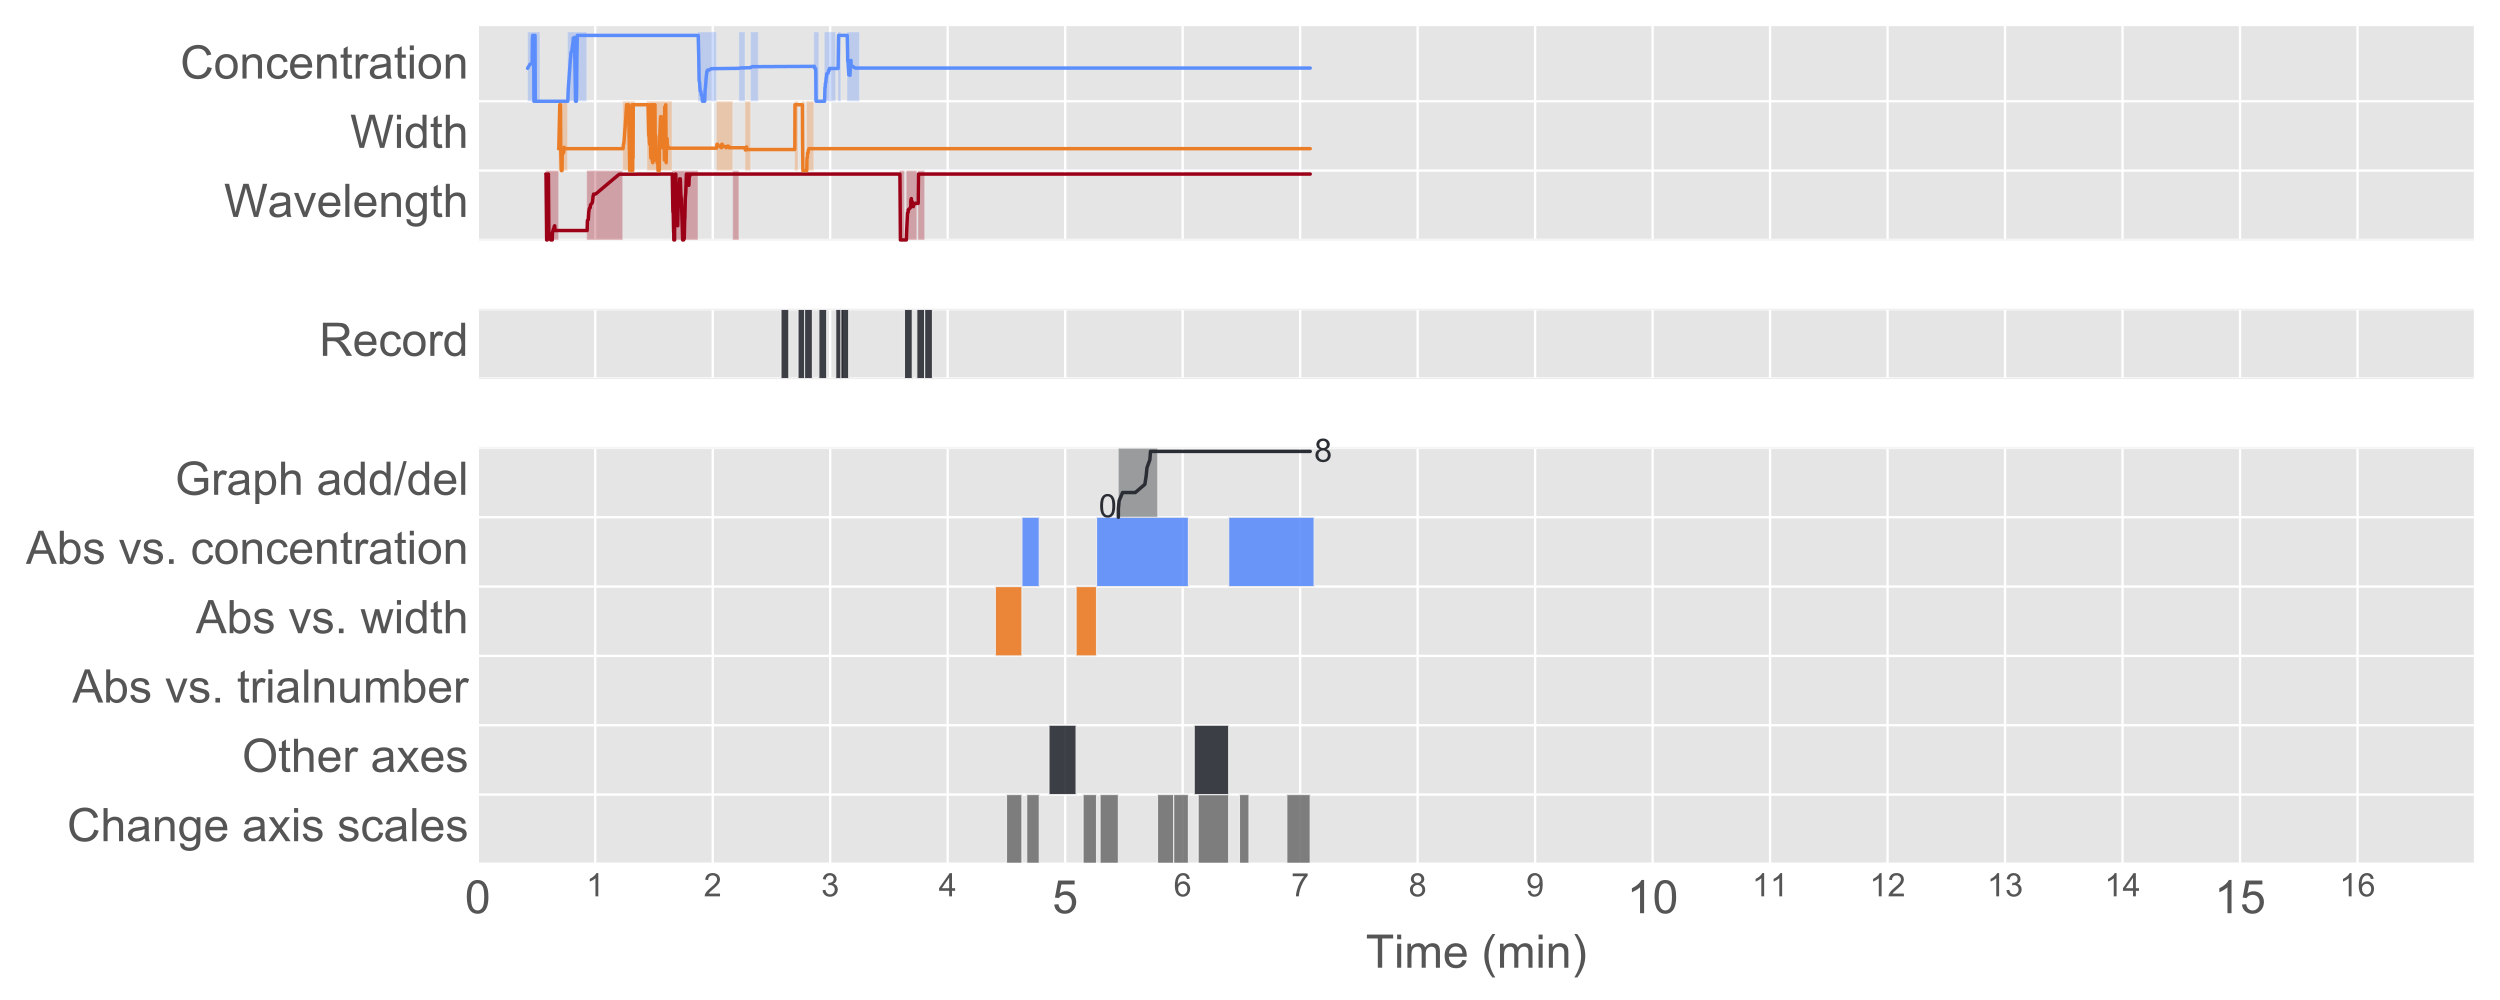 <?xml version="1.0" encoding="utf-8" standalone="no"?>
<!DOCTYPE svg PUBLIC "-//W3C//DTD SVG 1.1//EN"
  "http://www.w3.org/Graphics/SVG/1.1/DTD/svg11.dtd">
<!-- Created with matplotlib (http://matplotlib.org/) -->
<svg height="432pt" version="1.1" viewBox="0 0 1080 432" width="1080pt" xmlns="http://www.w3.org/2000/svg" xmlns:xlink="http://www.w3.org/1999/xlink">
 <defs>
  <style type="text/css">
*{stroke-linecap:butt;stroke-linejoin:round;stroke-miterlimit:100000;}
  </style>
 </defs>
 <g id="figure_1">
  <g id="patch_1">
   <path d="M 0 432 
L 1080 432 
L 1080 0 
L 0 0 
z
" style="fill:#ffffff;"/>
  </g>
  <g id="axes_1">
   <g id="patch_2">
    <path d="M 206.387 373.2 
L 1069.2 373.2 
L 1069.2 10.8 
L 206.387 10.8 
z
" style="fill:#e5e5e5;"/>
   </g>
   <g id="matplotlib.axis_1">
    <g id="xtick_1">
     <g id="line2d_1">
      <path clip-path="url(#p5f51c8ddc5)" d="M 206.387 373.2 
L 206.387 10.8 
" style="fill:none;stroke:#ffffff;stroke-linecap:round;"/>
     </g>
     <g id="line2d_2">
      <defs>
       <path d="M 0 0 
L 0 0 
" id="mdd3cf81bde" style="stroke:#555555;"/>
      </defs>
      <g>
       <use style="fill:#555555;stroke:#555555;" x="206.387" xlink:href="#mdd3cf81bde" y="373.2"/>
      </g>
     </g>
     <g id="line2d_3">
      <g>
       <use style="fill:#555555;stroke:#555555;" x="206.387" xlink:href="#mdd3cf81bde" y="10.8"/>
      </g>
     </g>
     <g id="text_1">
      <!-- 0 -->
      <defs>
       <path d="M 4.156 35.297 
Q 4.156 48 6.766 55.734 
Q 9.375 63.484 14.516 67.672 
Q 19.672 71.875 27.484 71.875 
Q 33.25 71.875 37.594 69.547 
Q 41.938 67.234 44.766 62.859 
Q 47.609 58.5 49.219 52.219 
Q 50.828 45.953 50.828 35.297 
Q 50.828 22.703 48.234 14.969 
Q 45.656 7.234 40.5 3 
Q 35.359 -1.219 27.484 -1.219 
Q 17.141 -1.219 11.234 6.203 
Q 4.156 15.141 4.156 35.297 
M 13.188 35.297 
Q 13.188 17.672 17.312 11.828 
Q 21.438 6 27.484 6 
Q 33.547 6 37.672 11.859 
Q 41.797 17.719 41.797 35.297 
Q 41.797 52.984 37.672 58.781 
Q 33.547 64.594 27.391 64.594 
Q 21.344 64.594 17.719 59.469 
Q 13.188 52.938 13.188 35.297 
" id="ArialMT-30"/>
      </defs>
      <g style="fill:#555555;" transform="translate(200.827 394.516)scale(0.2 -0.2)">
       <use xlink:href="#ArialMT-30"/>
      </g>
     </g>
    </g>
    <g id="xtick_2">
     <g id="line2d_4">
      <path clip-path="url(#p5f51c8ddc5)" d="M 257.141 373.2 
L 257.141 10.8 
" style="fill:none;stroke:#ffffff;stroke-linecap:round;"/>
     </g>
     <g id="line2d_5">
      <g>
       <use style="fill:#555555;stroke:#555555;" x="257.141" xlink:href="#mdd3cf81bde" y="373.2"/>
      </g>
     </g>
     <g id="line2d_6">
      <g>
       <use style="fill:#555555;stroke:#555555;" x="257.141" xlink:href="#mdd3cf81bde" y="10.8"/>
      </g>
     </g>
    </g>
    <g id="xtick_3">
     <g id="line2d_7">
      <path clip-path="url(#p5f51c8ddc5)" d="M 307.895 373.2 
L 307.895 10.8 
" style="fill:none;stroke:#ffffff;stroke-linecap:round;"/>
     </g>
     <g id="line2d_8">
      <g>
       <use style="fill:#555555;stroke:#555555;" x="307.895" xlink:href="#mdd3cf81bde" y="373.2"/>
      </g>
     </g>
     <g id="line2d_9">
      <g>
       <use style="fill:#555555;stroke:#555555;" x="307.895" xlink:href="#mdd3cf81bde" y="10.8"/>
      </g>
     </g>
    </g>
    <g id="xtick_4">
     <g id="line2d_10">
      <path clip-path="url(#p5f51c8ddc5)" d="M 358.649 373.2 
L 358.649 10.8 
" style="fill:none;stroke:#ffffff;stroke-linecap:round;"/>
     </g>
     <g id="line2d_11">
      <g>
       <use style="fill:#555555;stroke:#555555;" x="358.649" xlink:href="#mdd3cf81bde" y="373.2"/>
      </g>
     </g>
     <g id="line2d_12">
      <g>
       <use style="fill:#555555;stroke:#555555;" x="358.649" xlink:href="#mdd3cf81bde" y="10.8"/>
      </g>
     </g>
    </g>
    <g id="xtick_5">
     <g id="line2d_13">
      <path clip-path="url(#p5f51c8ddc5)" d="M 409.402 373.2 
L 409.402 10.8 
" style="fill:none;stroke:#ffffff;stroke-linecap:round;"/>
     </g>
     <g id="line2d_14">
      <g>
       <use style="fill:#555555;stroke:#555555;" x="409.402" xlink:href="#mdd3cf81bde" y="373.2"/>
      </g>
     </g>
     <g id="line2d_15">
      <g>
       <use style="fill:#555555;stroke:#555555;" x="409.402" xlink:href="#mdd3cf81bde" y="10.8"/>
      </g>
     </g>
    </g>
    <g id="xtick_6">
     <g id="line2d_16">
      <path clip-path="url(#p5f51c8ddc5)" d="M 460.156 373.2 
L 460.156 10.8 
" style="fill:none;stroke:#ffffff;stroke-linecap:round;"/>
     </g>
     <g id="line2d_17">
      <g>
       <use style="fill:#555555;stroke:#555555;" x="460.156" xlink:href="#mdd3cf81bde" y="373.2"/>
      </g>
     </g>
     <g id="line2d_18">
      <g>
       <use style="fill:#555555;stroke:#555555;" x="460.156" xlink:href="#mdd3cf81bde" y="10.8"/>
      </g>
     </g>
     <g id="text_2">
      <!-- 5 -->
      <defs>
       <path d="M 4.156 18.75 
L 13.375 19.531 
Q 14.406 12.797 18.141 9.391 
Q 21.875 6 27.156 6 
Q 33.5 6 37.891 10.781 
Q 42.281 15.578 42.281 23.484 
Q 42.281 31 38.062 35.344 
Q 33.844 39.703 27 39.703 
Q 22.75 39.703 19.328 37.766 
Q 15.922 35.844 13.969 32.766 
L 5.719 33.844 
L 12.641 70.609 
L 48.25 70.609 
L 48.25 62.203 
L 19.672 62.203 
L 15.828 42.969 
Q 22.266 47.469 29.344 47.469 
Q 38.719 47.469 45.156 40.969 
Q 51.609 34.469 51.609 24.266 
Q 51.609 14.547 45.953 7.469 
Q 39.062 -1.219 27.156 -1.219 
Q 17.391 -1.219 11.203 4.25 
Q 5.031 9.719 4.156 18.75 
" id="ArialMT-35"/>
      </defs>
      <g style="fill:#555555;" transform="translate(454.595 394.516)scale(0.2 -0.2)">
       <use xlink:href="#ArialMT-35"/>
      </g>
     </g>
    </g>
    <g id="xtick_7">
     <g id="line2d_19">
      <path clip-path="url(#p5f51c8ddc5)" d="M 510.91 373.2 
L 510.91 10.8 
" style="fill:none;stroke:#ffffff;stroke-linecap:round;"/>
     </g>
     <g id="line2d_20">
      <g>
       <use style="fill:#555555;stroke:#555555;" x="510.91" xlink:href="#mdd3cf81bde" y="373.2"/>
      </g>
     </g>
     <g id="line2d_21">
      <g>
       <use style="fill:#555555;stroke:#555555;" x="510.91" xlink:href="#mdd3cf81bde" y="10.8"/>
      </g>
     </g>
    </g>
    <g id="xtick_8">
     <g id="line2d_22">
      <path clip-path="url(#p5f51c8ddc5)" d="M 561.663 373.2 
L 561.663 10.8 
" style="fill:none;stroke:#ffffff;stroke-linecap:round;"/>
     </g>
     <g id="line2d_23">
      <g>
       <use style="fill:#555555;stroke:#555555;" x="561.663" xlink:href="#mdd3cf81bde" y="373.2"/>
      </g>
     </g>
     <g id="line2d_24">
      <g>
       <use style="fill:#555555;stroke:#555555;" x="561.663" xlink:href="#mdd3cf81bde" y="10.8"/>
      </g>
     </g>
    </g>
    <g id="xtick_9">
     <g id="line2d_25">
      <path clip-path="url(#p5f51c8ddc5)" d="M 612.417 373.2 
L 612.417 10.8 
" style="fill:none;stroke:#ffffff;stroke-linecap:round;"/>
     </g>
     <g id="line2d_26">
      <g>
       <use style="fill:#555555;stroke:#555555;" x="612.417" xlink:href="#mdd3cf81bde" y="373.2"/>
      </g>
     </g>
     <g id="line2d_27">
      <g>
       <use style="fill:#555555;stroke:#555555;" x="612.417" xlink:href="#mdd3cf81bde" y="10.8"/>
      </g>
     </g>
    </g>
    <g id="xtick_10">
     <g id="line2d_28">
      <path clip-path="url(#p5f51c8ddc5)" d="M 663.171 373.2 
L 663.171 10.8 
" style="fill:none;stroke:#ffffff;stroke-linecap:round;"/>
     </g>
     <g id="line2d_29">
      <g>
       <use style="fill:#555555;stroke:#555555;" x="663.171" xlink:href="#mdd3cf81bde" y="373.2"/>
      </g>
     </g>
     <g id="line2d_30">
      <g>
       <use style="fill:#555555;stroke:#555555;" x="663.171" xlink:href="#mdd3cf81bde" y="10.8"/>
      </g>
     </g>
    </g>
    <g id="xtick_11">
     <g id="line2d_31">
      <path clip-path="url(#p5f51c8ddc5)" d="M 713.924 373.2 
L 713.924 10.8 
" style="fill:none;stroke:#ffffff;stroke-linecap:round;"/>
     </g>
     <g id="line2d_32">
      <g>
       <use style="fill:#555555;stroke:#555555;" x="713.924" xlink:href="#mdd3cf81bde" y="373.2"/>
      </g>
     </g>
     <g id="line2d_33">
      <g>
       <use style="fill:#555555;stroke:#555555;" x="713.924" xlink:href="#mdd3cf81bde" y="10.8"/>
      </g>
     </g>
     <g id="text_3">
      <!-- 10 -->
      <defs>
       <path d="M 37.25 0 
L 28.469 0 
L 28.469 56 
Q 25.297 52.984 20.141 49.953 
Q 14.984 46.922 10.891 45.406 
L 10.891 53.906 
Q 18.266 57.375 23.781 62.297 
Q 29.297 67.234 31.594 71.875 
L 37.25 71.875 
z
" id="ArialMT-31"/>
      </defs>
      <g style="fill:#555555;" transform="translate(702.802 394.516)scale(0.2 -0.2)">
       <use xlink:href="#ArialMT-31"/>
       <use x="55.615" xlink:href="#ArialMT-30"/>
      </g>
     </g>
    </g>
    <g id="xtick_12">
     <g id="line2d_34">
      <path clip-path="url(#p5f51c8ddc5)" d="M 764.678 373.2 
L 764.678 10.8 
" style="fill:none;stroke:#ffffff;stroke-linecap:round;"/>
     </g>
     <g id="line2d_35">
      <g>
       <use style="fill:#555555;stroke:#555555;" x="764.678" xlink:href="#mdd3cf81bde" y="373.2"/>
      </g>
     </g>
     <g id="line2d_36">
      <g>
       <use style="fill:#555555;stroke:#555555;" x="764.678" xlink:href="#mdd3cf81bde" y="10.8"/>
      </g>
     </g>
    </g>
    <g id="xtick_13">
     <g id="line2d_37">
      <path clip-path="url(#p5f51c8ddc5)" d="M 815.432 373.2 
L 815.432 10.8 
" style="fill:none;stroke:#ffffff;stroke-linecap:round;"/>
     </g>
     <g id="line2d_38">
      <g>
       <use style="fill:#555555;stroke:#555555;" x="815.432" xlink:href="#mdd3cf81bde" y="373.2"/>
      </g>
     </g>
     <g id="line2d_39">
      <g>
       <use style="fill:#555555;stroke:#555555;" x="815.432" xlink:href="#mdd3cf81bde" y="10.8"/>
      </g>
     </g>
    </g>
    <g id="xtick_14">
     <g id="line2d_40">
      <path clip-path="url(#p5f51c8ddc5)" d="M 866.185 373.2 
L 866.185 10.8 
" style="fill:none;stroke:#ffffff;stroke-linecap:round;"/>
     </g>
     <g id="line2d_41">
      <g>
       <use style="fill:#555555;stroke:#555555;" x="866.185" xlink:href="#mdd3cf81bde" y="373.2"/>
      </g>
     </g>
     <g id="line2d_42">
      <g>
       <use style="fill:#555555;stroke:#555555;" x="866.185" xlink:href="#mdd3cf81bde" y="10.8"/>
      </g>
     </g>
    </g>
    <g id="xtick_15">
     <g id="line2d_43">
      <path clip-path="url(#p5f51c8ddc5)" d="M 916.939 373.2 
L 916.939 10.8 
" style="fill:none;stroke:#ffffff;stroke-linecap:round;"/>
     </g>
     <g id="line2d_44">
      <g>
       <use style="fill:#555555;stroke:#555555;" x="916.939" xlink:href="#mdd3cf81bde" y="373.2"/>
      </g>
     </g>
     <g id="line2d_45">
      <g>
       <use style="fill:#555555;stroke:#555555;" x="916.939" xlink:href="#mdd3cf81bde" y="10.8"/>
      </g>
     </g>
    </g>
    <g id="xtick_16">
     <g id="line2d_46">
      <path clip-path="url(#p5f51c8ddc5)" d="M 967.693 373.2 
L 967.693 10.8 
" style="fill:none;stroke:#ffffff;stroke-linecap:round;"/>
     </g>
     <g id="line2d_47">
      <g>
       <use style="fill:#555555;stroke:#555555;" x="967.693" xlink:href="#mdd3cf81bde" y="373.2"/>
      </g>
     </g>
     <g id="line2d_48">
      <g>
       <use style="fill:#555555;stroke:#555555;" x="967.693" xlink:href="#mdd3cf81bde" y="10.8"/>
      </g>
     </g>
     <g id="text_4">
      <!-- 15 -->
      <g style="fill:#555555;" transform="translate(956.571 394.516)scale(0.2 -0.2)">
       <use xlink:href="#ArialMT-31"/>
       <use x="55.615" xlink:href="#ArialMT-35"/>
      </g>
     </g>
    </g>
    <g id="xtick_17">
     <g id="line2d_49">
      <path clip-path="url(#p5f51c8ddc5)" d="M 1018.446 373.2 
L 1018.446 10.8 
" style="fill:none;stroke:#ffffff;stroke-linecap:round;"/>
     </g>
     <g id="line2d_50">
      <g>
       <use style="fill:#555555;stroke:#555555;" x="1018.446" xlink:href="#mdd3cf81bde" y="373.2"/>
      </g>
     </g>
     <g id="line2d_51">
      <g>
       <use style="fill:#555555;stroke:#555555;" x="1018.446" xlink:href="#mdd3cf81bde" y="10.8"/>
      </g>
     </g>
    </g>
    <g id="xtick_18">
     <g id="line2d_52">
      <defs>
       <path d="M 0 0 
L 0 0 
" id="mef96f3ec31" style="stroke:#555555;stroke-width:0.5;"/>
      </defs>
      <g>
       <use style="fill:#555555;stroke:#555555;stroke-width:0.5;" x="206.387" xlink:href="#mef96f3ec31" y="373.2"/>
      </g>
     </g>
     <g id="line2d_53">
      <g>
       <use style="fill:#555555;stroke:#555555;stroke-width:0.5;" x="206.387" xlink:href="#mef96f3ec31" y="10.8"/>
      </g>
     </g>
    </g>
    <g id="xtick_19">
     <g id="line2d_54">
      <g>
       <use style="fill:#555555;stroke:#555555;stroke-width:0.5;" x="257.141" xlink:href="#mef96f3ec31" y="373.2"/>
      </g>
     </g>
     <g id="line2d_55">
      <g>
       <use style="fill:#555555;stroke:#555555;stroke-width:0.5;" x="257.141" xlink:href="#mef96f3ec31" y="10.8"/>
      </g>
     </g>
     <g id="text_5">
      <!-- 1 -->
      <g style="fill:#555555;" transform="translate(253.249 387.221)scale(0.14 -0.14)">
       <use xlink:href="#ArialMT-31"/>
      </g>
     </g>
    </g>
    <g id="xtick_20">
     <g id="line2d_56">
      <g>
       <use style="fill:#555555;stroke:#555555;stroke-width:0.5;" x="307.895" xlink:href="#mef96f3ec31" y="373.2"/>
      </g>
     </g>
     <g id="line2d_57">
      <g>
       <use style="fill:#555555;stroke:#555555;stroke-width:0.5;" x="307.895" xlink:href="#mef96f3ec31" y="10.8"/>
      </g>
     </g>
     <g id="text_6">
      <!-- 2 -->
      <defs>
       <path d="M 50.344 8.453 
L 50.344 0 
L 3.031 0 
Q 2.938 3.172 4.047 6.109 
Q 5.859 10.938 9.828 15.625 
Q 13.812 20.312 21.344 26.469 
Q 33.016 36.031 37.109 41.625 
Q 41.219 47.219 41.219 52.203 
Q 41.219 57.422 37.469 61 
Q 33.734 64.594 27.734 64.594 
Q 21.391 64.594 17.578 60.781 
Q 13.766 56.984 13.719 50.25 
L 4.688 51.172 
Q 5.609 61.281 11.656 66.578 
Q 17.719 71.875 27.938 71.875 
Q 38.234 71.875 44.234 66.156 
Q 50.25 60.453 50.25 52 
Q 50.25 47.703 48.484 43.547 
Q 46.734 39.406 42.656 34.812 
Q 38.578 30.219 29.109 22.219 
Q 21.188 15.578 18.938 13.203 
Q 16.703 10.844 15.234 8.453 
z
" id="ArialMT-32"/>
      </defs>
      <g style="fill:#555555;" transform="translate(304.002 387.221)scale(0.14 -0.14)">
       <use xlink:href="#ArialMT-32"/>
      </g>
     </g>
    </g>
    <g id="xtick_21">
     <g id="line2d_58">
      <g>
       <use style="fill:#555555;stroke:#555555;stroke-width:0.5;" x="358.649" xlink:href="#mef96f3ec31" y="373.2"/>
      </g>
     </g>
     <g id="line2d_59">
      <g>
       <use style="fill:#555555;stroke:#555555;stroke-width:0.5;" x="358.649" xlink:href="#mef96f3ec31" y="10.8"/>
      </g>
     </g>
     <g id="text_7">
      <!-- 3 -->
      <defs>
       <path d="M 4.203 18.891 
L 12.984 20.062 
Q 14.5 12.594 18.141 9.297 
Q 21.781 6 27 6 
Q 33.203 6 37.469 10.297 
Q 41.75 14.594 41.75 20.953 
Q 41.75 27 37.797 30.922 
Q 33.844 34.859 27.734 34.859 
Q 25.25 34.859 21.531 33.891 
L 22.516 41.609 
Q 23.391 41.5 23.922 41.5 
Q 29.547 41.5 34.031 44.422 
Q 38.531 47.359 38.531 53.469 
Q 38.531 58.297 35.25 61.469 
Q 31.984 64.656 26.812 64.656 
Q 21.688 64.656 18.266 61.422 
Q 14.844 58.203 13.875 51.766 
L 5.078 53.328 
Q 6.688 62.156 12.391 67.016 
Q 18.109 71.875 26.609 71.875 
Q 32.469 71.875 37.391 69.359 
Q 42.328 66.844 44.938 62.5 
Q 47.562 58.156 47.562 53.266 
Q 47.562 48.641 45.062 44.828 
Q 42.578 41.016 37.703 38.766 
Q 44.047 37.312 47.562 32.688 
Q 51.078 28.078 51.078 21.141 
Q 51.078 11.766 44.234 5.25 
Q 37.406 -1.266 26.953 -1.266 
Q 17.531 -1.266 11.297 4.344 
Q 5.078 9.969 4.203 18.891 
" id="ArialMT-33"/>
      </defs>
      <g style="fill:#555555;" transform="translate(354.756 387.221)scale(0.14 -0.14)">
       <use xlink:href="#ArialMT-33"/>
      </g>
     </g>
    </g>
    <g id="xtick_22">
     <g id="line2d_60">
      <g>
       <use style="fill:#555555;stroke:#555555;stroke-width:0.5;" x="409.402" xlink:href="#mef96f3ec31" y="373.2"/>
      </g>
     </g>
     <g id="line2d_61">
      <g>
       <use style="fill:#555555;stroke:#555555;stroke-width:0.5;" x="409.402" xlink:href="#mef96f3ec31" y="10.8"/>
      </g>
     </g>
     <g id="text_8">
      <!-- 4 -->
      <defs>
       <path d="M 32.328 0 
L 32.328 17.141 
L 1.266 17.141 
L 1.266 25.203 
L 33.938 71.578 
L 41.109 71.578 
L 41.109 25.203 
L 50.781 25.203 
L 50.781 17.141 
L 41.109 17.141 
L 41.109 0 
z
M 32.328 25.203 
L 32.328 57.469 
L 9.906 25.203 
z
" id="ArialMT-34"/>
      </defs>
      <g style="fill:#555555;" transform="translate(405.51 387.221)scale(0.14 -0.14)">
       <use xlink:href="#ArialMT-34"/>
      </g>
     </g>
    </g>
    <g id="xtick_23">
     <g id="line2d_62">
      <g>
       <use style="fill:#555555;stroke:#555555;stroke-width:0.5;" x="460.156" xlink:href="#mef96f3ec31" y="373.2"/>
      </g>
     </g>
     <g id="line2d_63">
      <g>
       <use style="fill:#555555;stroke:#555555;stroke-width:0.5;" x="460.156" xlink:href="#mef96f3ec31" y="10.8"/>
      </g>
     </g>
    </g>
    <g id="xtick_24">
     <g id="line2d_64">
      <g>
       <use style="fill:#555555;stroke:#555555;stroke-width:0.5;" x="510.91" xlink:href="#mef96f3ec31" y="373.2"/>
      </g>
     </g>
     <g id="line2d_65">
      <g>
       <use style="fill:#555555;stroke:#555555;stroke-width:0.5;" x="510.91" xlink:href="#mef96f3ec31" y="10.8"/>
      </g>
     </g>
     <g id="text_9">
      <!-- 6 -->
      <defs>
       <path d="M 49.75 54.047 
L 41.016 53.375 
Q 39.844 58.547 37.703 60.891 
Q 34.125 64.656 28.906 64.656 
Q 24.703 64.656 21.531 62.312 
Q 17.391 59.281 14.984 53.469 
Q 12.594 47.656 12.5 36.922 
Q 15.672 41.75 20.266 44.094 
Q 24.859 46.438 29.891 46.438 
Q 38.672 46.438 44.844 39.969 
Q 51.031 33.5 51.031 23.25 
Q 51.031 16.5 48.125 10.719 
Q 45.219 4.938 40.141 1.859 
Q 35.062 -1.219 28.609 -1.219 
Q 17.625 -1.219 10.688 6.859 
Q 3.766 14.938 3.766 33.5 
Q 3.766 54.25 11.422 63.672 
Q 18.109 71.875 29.438 71.875 
Q 37.891 71.875 43.281 67.141 
Q 48.688 62.406 49.75 54.047 
M 13.875 23.188 
Q 13.875 18.656 15.797 14.5 
Q 17.719 10.359 21.188 8.172 
Q 24.656 6 28.469 6 
Q 34.031 6 38.031 10.484 
Q 42.047 14.984 42.047 22.703 
Q 42.047 30.125 38.078 34.391 
Q 34.125 38.672 28.125 38.672 
Q 22.172 38.672 18.016 34.391 
Q 13.875 30.125 13.875 23.188 
" id="ArialMT-36"/>
      </defs>
      <g style="fill:#555555;" transform="translate(507.017 387.221)scale(0.14 -0.14)">
       <use xlink:href="#ArialMT-36"/>
      </g>
     </g>
    </g>
    <g id="xtick_25">
     <g id="line2d_66">
      <g>
       <use style="fill:#555555;stroke:#555555;stroke-width:0.5;" x="561.663" xlink:href="#mef96f3ec31" y="373.2"/>
      </g>
     </g>
     <g id="line2d_67">
      <g>
       <use style="fill:#555555;stroke:#555555;stroke-width:0.5;" x="561.663" xlink:href="#mef96f3ec31" y="10.8"/>
      </g>
     </g>
     <g id="text_10">
      <!-- 7 -->
      <defs>
       <path d="M 4.734 62.203 
L 4.734 70.656 
L 51.078 70.656 
L 51.078 63.812 
Q 44.234 56.547 37.516 44.484 
Q 30.812 32.422 27.156 19.672 
Q 24.516 10.688 23.781 0 
L 14.75 0 
Q 14.891 8.453 18.062 20.406 
Q 21.234 32.375 27.172 43.484 
Q 33.109 54.594 39.797 62.203 
z
" id="ArialMT-37"/>
      </defs>
      <g style="fill:#555555;" transform="translate(557.771 387.221)scale(0.14 -0.14)">
       <use xlink:href="#ArialMT-37"/>
      </g>
     </g>
    </g>
    <g id="xtick_26">
     <g id="line2d_68">
      <g>
       <use style="fill:#555555;stroke:#555555;stroke-width:0.5;" x="612.417" xlink:href="#mef96f3ec31" y="373.2"/>
      </g>
     </g>
     <g id="line2d_69">
      <g>
       <use style="fill:#555555;stroke:#555555;stroke-width:0.5;" x="612.417" xlink:href="#mef96f3ec31" y="10.8"/>
      </g>
     </g>
     <g id="text_11">
      <!-- 8 -->
      <defs>
       <path d="M 17.672 38.812 
Q 12.203 40.828 9.562 44.531 
Q 6.938 48.25 6.938 53.422 
Q 6.938 61.234 12.547 66.547 
Q 18.172 71.875 27.484 71.875 
Q 36.859 71.875 42.578 66.422 
Q 48.297 60.984 48.297 53.172 
Q 48.297 48.188 45.672 44.5 
Q 43.062 40.828 37.75 38.812 
Q 44.344 36.672 47.781 31.875 
Q 51.219 27.094 51.219 20.453 
Q 51.219 11.281 44.719 5.031 
Q 38.234 -1.219 27.641 -1.219 
Q 17.047 -1.219 10.547 5.047 
Q 4.047 11.328 4.047 20.703 
Q 4.047 27.688 7.594 32.391 
Q 11.141 37.109 17.672 38.812 
M 15.922 53.719 
Q 15.922 48.641 19.188 45.406 
Q 22.469 42.188 27.688 42.188 
Q 32.766 42.188 36.016 45.375 
Q 39.266 48.578 39.266 53.219 
Q 39.266 58.062 35.906 61.359 
Q 32.562 64.656 27.594 64.656 
Q 22.562 64.656 19.234 61.422 
Q 15.922 58.203 15.922 53.719 
M 13.094 20.656 
Q 13.094 16.891 14.875 13.375 
Q 16.656 9.859 20.172 7.922 
Q 23.688 6 27.734 6 
Q 34.031 6 38.125 10.047 
Q 42.234 14.109 42.234 20.359 
Q 42.234 26.703 38.016 30.859 
Q 33.797 35.016 27.438 35.016 
Q 21.234 35.016 17.156 30.906 
Q 13.094 26.812 13.094 20.656 
" id="ArialMT-38"/>
      </defs>
      <g style="fill:#555555;" transform="translate(608.524 387.221)scale(0.14 -0.14)">
       <use xlink:href="#ArialMT-38"/>
      </g>
     </g>
    </g>
    <g id="xtick_27">
     <g id="line2d_70">
      <g>
       <use style="fill:#555555;stroke:#555555;stroke-width:0.5;" x="663.171" xlink:href="#mef96f3ec31" y="373.2"/>
      </g>
     </g>
     <g id="line2d_71">
      <g>
       <use style="fill:#555555;stroke:#555555;stroke-width:0.5;" x="663.171" xlink:href="#mef96f3ec31" y="10.8"/>
      </g>
     </g>
     <g id="text_12">
      <!-- 9 -->
      <defs>
       <path d="M 5.469 16.547 
L 13.922 17.328 
Q 14.984 11.375 18.016 8.688 
Q 21.047 6 25.781 6 
Q 29.828 6 32.875 7.859 
Q 35.938 9.719 37.891 12.812 
Q 39.844 15.922 41.156 21.188 
Q 42.484 26.469 42.484 31.938 
Q 42.484 32.516 42.438 33.688 
Q 39.797 29.5 35.234 26.875 
Q 30.672 24.266 25.344 24.266 
Q 16.453 24.266 10.297 30.703 
Q 4.156 37.156 4.156 47.703 
Q 4.156 58.594 10.578 65.234 
Q 17 71.875 26.656 71.875 
Q 33.641 71.875 39.422 68.109 
Q 45.219 64.359 48.219 57.391 
Q 51.219 50.438 51.219 37.25 
Q 51.219 23.531 48.234 15.406 
Q 45.266 7.281 39.375 3.031 
Q 33.5 -1.219 25.594 -1.219 
Q 17.188 -1.219 11.859 3.438 
Q 6.547 8.109 5.469 16.547 
M 41.453 48.141 
Q 41.453 55.719 37.422 60.156 
Q 33.406 64.594 27.734 64.594 
Q 21.875 64.594 17.531 59.812 
Q 13.188 55.031 13.188 47.406 
Q 13.188 40.578 17.312 36.297 
Q 21.438 32.031 27.484 32.031 
Q 33.594 32.031 37.516 36.297 
Q 41.453 40.578 41.453 48.141 
" id="ArialMT-39"/>
      </defs>
      <g style="fill:#555555;" transform="translate(659.278 387.221)scale(0.14 -0.14)">
       <use xlink:href="#ArialMT-39"/>
      </g>
     </g>
    </g>
    <g id="xtick_28">
     <g id="line2d_72">
      <g>
       <use style="fill:#555555;stroke:#555555;stroke-width:0.5;" x="713.924" xlink:href="#mef96f3ec31" y="373.2"/>
      </g>
     </g>
     <g id="line2d_73">
      <g>
       <use style="fill:#555555;stroke:#555555;stroke-width:0.5;" x="713.924" xlink:href="#mef96f3ec31" y="10.8"/>
      </g>
     </g>
    </g>
    <g id="xtick_29">
     <g id="line2d_74">
      <g>
       <use style="fill:#555555;stroke:#555555;stroke-width:0.5;" x="764.678" xlink:href="#mef96f3ec31" y="373.2"/>
      </g>
     </g>
     <g id="line2d_75">
      <g>
       <use style="fill:#555555;stroke:#555555;stroke-width:0.5;" x="764.678" xlink:href="#mef96f3ec31" y="10.8"/>
      </g>
     </g>
     <g id="text_13">
      <!-- 11 -->
      <g style="fill:#555555;" transform="translate(756.9 387.221)scale(0.14 -0.14)">
       <use xlink:href="#ArialMT-31"/>
       <use x="55.506" xlink:href="#ArialMT-31"/>
      </g>
     </g>
    </g>
    <g id="xtick_30">
     <g id="line2d_76">
      <g>
       <use style="fill:#555555;stroke:#555555;stroke-width:0.5;" x="815.432" xlink:href="#mef96f3ec31" y="373.2"/>
      </g>
     </g>
     <g id="line2d_77">
      <g>
       <use style="fill:#555555;stroke:#555555;stroke-width:0.5;" x="815.432" xlink:href="#mef96f3ec31" y="10.8"/>
      </g>
     </g>
     <g id="text_14">
      <!-- 12 -->
      <g style="fill:#555555;" transform="translate(807.646 387.221)scale(0.14 -0.14)">
       <use xlink:href="#ArialMT-31"/>
       <use x="55.615" xlink:href="#ArialMT-32"/>
      </g>
     </g>
    </g>
    <g id="xtick_31">
     <g id="line2d_78">
      <g>
       <use style="fill:#555555;stroke:#555555;stroke-width:0.5;" x="866.185" xlink:href="#mef96f3ec31" y="373.2"/>
      </g>
     </g>
     <g id="line2d_79">
      <g>
       <use style="fill:#555555;stroke:#555555;stroke-width:0.5;" x="866.185" xlink:href="#mef96f3ec31" y="10.8"/>
      </g>
     </g>
     <g id="text_15">
      <!-- 13 -->
      <g style="fill:#555555;" transform="translate(858.4 387.221)scale(0.14 -0.14)">
       <use xlink:href="#ArialMT-31"/>
       <use x="55.615" xlink:href="#ArialMT-33"/>
      </g>
     </g>
    </g>
    <g id="xtick_32">
     <g id="line2d_80">
      <g>
       <use style="fill:#555555;stroke:#555555;stroke-width:0.5;" x="916.939" xlink:href="#mef96f3ec31" y="373.2"/>
      </g>
     </g>
     <g id="line2d_81">
      <g>
       <use style="fill:#555555;stroke:#555555;stroke-width:0.5;" x="916.939" xlink:href="#mef96f3ec31" y="10.8"/>
      </g>
     </g>
     <g id="text_16">
      <!-- 14 -->
      <g style="fill:#555555;" transform="translate(909.154 387.221)scale(0.14 -0.14)">
       <use xlink:href="#ArialMT-31"/>
       <use x="55.615" xlink:href="#ArialMT-34"/>
      </g>
     </g>
    </g>
    <g id="xtick_33">
     <g id="line2d_82">
      <g>
       <use style="fill:#555555;stroke:#555555;stroke-width:0.5;" x="967.693" xlink:href="#mef96f3ec31" y="373.2"/>
      </g>
     </g>
     <g id="line2d_83">
      <g>
       <use style="fill:#555555;stroke:#555555;stroke-width:0.5;" x="967.693" xlink:href="#mef96f3ec31" y="10.8"/>
      </g>
     </g>
    </g>
    <g id="xtick_34">
     <g id="line2d_84">
      <g>
       <use style="fill:#555555;stroke:#555555;stroke-width:0.5;" x="1018.446" xlink:href="#mef96f3ec31" y="373.2"/>
      </g>
     </g>
     <g id="line2d_85">
      <g>
       <use style="fill:#555555;stroke:#555555;stroke-width:0.5;" x="1018.446" xlink:href="#mef96f3ec31" y="10.8"/>
      </g>
     </g>
     <g id="text_17">
      <!-- 16 -->
      <g style="fill:#555555;" transform="translate(1010.661 387.221)scale(0.14 -0.14)">
       <use xlink:href="#ArialMT-31"/>
       <use x="55.615" xlink:href="#ArialMT-36"/>
      </g>
     </g>
    </g>
    <g id="text_18">
     <!-- Time (min) -->
     <defs>
      <path d="M 12.359 -21.047 
L 6.062 -21.047 
Q 20.656 2.391 20.656 25.875 
Q 20.656 35.062 18.562 44.094 
Q 16.891 51.422 13.922 58.156 
Q 12.016 62.547 6.062 72.797 
L 12.359 72.797 
Q 21.531 60.547 25.922 48.188 
Q 29.688 37.547 29.688 25.922 
Q 29.688 12.75 24.625 0.438 
Q 19.578 -11.859 12.359 -21.047 
" id="ArialMT-29"/>
      <path d="M 42.094 16.703 
L 51.172 15.578 
Q 49.031 7.625 43.219 3.219 
Q 37.406 -1.172 28.375 -1.172 
Q 17 -1.172 10.328 5.828 
Q 3.656 12.844 3.656 25.484 
Q 3.656 38.578 10.391 45.797 
Q 17.141 53.031 27.875 53.031 
Q 38.281 53.031 44.875 45.953 
Q 51.469 38.875 51.469 26.031 
Q 51.469 25.25 51.422 23.688 
L 12.75 23.688 
Q 13.234 15.141 17.578 10.594 
Q 21.922 6.062 28.422 6.062 
Q 33.25 6.062 36.672 8.594 
Q 40.094 11.141 42.094 16.703 
M 13.234 30.906 
L 42.188 30.906 
Q 41.609 37.453 38.875 40.719 
Q 34.672 45.797 27.984 45.797 
Q 21.922 45.797 17.797 41.75 
Q 13.672 37.703 13.234 30.906 
" id="ArialMT-65"/>
      <path d="M 6.641 61.469 
L 6.641 71.578 
L 15.438 71.578 
L 15.438 61.469 
z
M 6.641 0 
L 6.641 51.859 
L 15.438 51.859 
L 15.438 0 
z
" id="ArialMT-69"/>
      <path d="M 6.594 0 
L 6.594 51.859 
L 14.453 51.859 
L 14.453 44.578 
Q 16.891 48.391 20.938 50.703 
Q 25 53.031 30.172 53.031 
Q 35.938 53.031 39.625 50.641 
Q 43.312 48.25 44.828 43.953 
Q 50.984 53.031 60.844 53.031 
Q 68.562 53.031 72.703 48.75 
Q 76.859 44.484 76.859 35.594 
L 76.859 0 
L 68.109 0 
L 68.109 32.672 
Q 68.109 37.938 67.25 40.25 
Q 66.406 42.578 64.156 43.984 
Q 61.922 45.406 58.891 45.406 
Q 53.422 45.406 49.797 41.766 
Q 46.188 38.141 46.188 30.125 
L 46.188 0 
L 37.406 0 
L 37.406 33.688 
Q 37.406 39.547 35.25 42.469 
Q 33.109 45.406 28.219 45.406 
Q 24.516 45.406 21.359 43.453 
Q 18.219 41.5 16.797 37.734 
Q 15.375 33.984 15.375 26.906 
L 15.375 0 
z
" id="ArialMT-6d"/>
      <path d="M 25.922 0 
L 25.922 63.141 
L 2.344 63.141 
L 2.344 71.578 
L 59.078 71.578 
L 59.078 63.141 
L 35.406 63.141 
L 35.406 0 
z
" id="ArialMT-54"/>
      <path d="M 6.594 0 
L 6.594 51.859 
L 14.5 51.859 
L 14.5 44.484 
Q 20.219 53.031 31 53.031 
Q 35.688 53.031 39.625 51.344 
Q 43.562 49.656 45.516 46.922 
Q 47.469 44.188 48.25 40.438 
Q 48.734 37.984 48.734 31.891 
L 48.734 0 
L 39.938 0 
L 39.938 31.547 
Q 39.938 36.922 38.906 39.578 
Q 37.891 42.234 35.281 43.812 
Q 32.672 45.406 29.156 45.406 
Q 23.531 45.406 19.453 41.844 
Q 15.375 38.281 15.375 28.328 
L 15.375 0 
z
" id="ArialMT-6e"/>
      <path d="M 23.391 -21.047 
Q 16.109 -11.859 11.078 0.438 
Q 6.062 12.75 6.062 25.922 
Q 6.062 37.547 9.812 48.188 
Q 14.203 60.547 23.391 72.797 
L 29.688 72.797 
Q 23.781 62.641 21.875 58.297 
Q 18.891 51.562 17.188 44.234 
Q 15.094 35.109 15.094 25.875 
Q 15.094 2.391 29.688 -21.047 
z
" id="ArialMT-28"/>
      <path id="ArialMT-20"/>
     </defs>
     <g style="fill:#555555;" transform="translate(590.028 418.05)scale(0.2 -0.2)">
      <use xlink:href="#ArialMT-54"/>
      <use x="61.037" xlink:href="#ArialMT-69"/>
      <use x="83.254" xlink:href="#ArialMT-6d"/>
      <use x="166.555" xlink:href="#ArialMT-65"/>
      <use x="222.17" xlink:href="#ArialMT-20"/>
      <use x="249.953" xlink:href="#ArialMT-28"/>
      <use x="283.254" xlink:href="#ArialMT-6d"/>
      <use x="366.555" xlink:href="#ArialMT-69"/>
      <use x="388.771" xlink:href="#ArialMT-6e"/>
      <use x="444.387" xlink:href="#ArialMT-29"/>
     </g>
    </g>
   </g>
   <g id="matplotlib.axis_2">
    <g id="ytick_1">
     <g id="line2d_86">
      <path clip-path="url(#p5f51c8ddc5)" d="M 206.387 373.2 
L 1069.2 373.2 
" style="fill:none;stroke:#ffffff;stroke-linecap:round;"/>
     </g>
     <g id="line2d_87">
      <g>
       <use style="fill:#555555;stroke:#555555;" x="206.387" xlink:href="#mdd3cf81bde" y="373.2"/>
      </g>
     </g>
     <g id="line2d_88">
      <g>
       <use style="fill:#555555;stroke:#555555;" x="1069.2" xlink:href="#mdd3cf81bde" y="373.2"/>
      </g>
     </g>
    </g>
    <g id="ytick_2">
     <g id="line2d_89">
      <path clip-path="url(#p5f51c8ddc5)" d="M 206.387 343.25 
L 1069.2 343.25 
" style="fill:none;stroke:#ffffff;stroke-linecap:round;"/>
     </g>
     <g id="line2d_90">
      <g>
       <use style="fill:#555555;stroke:#555555;" x="206.387" xlink:href="#mdd3cf81bde" y="343.25"/>
      </g>
     </g>
     <g id="line2d_91">
      <g>
       <use style="fill:#555555;stroke:#555555;" x="1069.2" xlink:href="#mdd3cf81bde" y="343.25"/>
      </g>
     </g>
    </g>
    <g id="ytick_3">
     <g id="line2d_92">
      <path clip-path="url(#p5f51c8ddc5)" d="M 206.387 313.299 
L 1069.2 313.299 
" style="fill:none;stroke:#ffffff;stroke-linecap:round;"/>
     </g>
     <g id="line2d_93">
      <g>
       <use style="fill:#555555;stroke:#555555;" x="206.387" xlink:href="#mdd3cf81bde" y="313.299"/>
      </g>
     </g>
     <g id="line2d_94">
      <g>
       <use style="fill:#555555;stroke:#555555;" x="1069.2" xlink:href="#mdd3cf81bde" y="313.299"/>
      </g>
     </g>
    </g>
    <g id="ytick_4">
     <g id="line2d_95">
      <path clip-path="url(#p5f51c8ddc5)" d="M 206.387 283.349 
L 1069.2 283.349 
" style="fill:none;stroke:#ffffff;stroke-linecap:round;"/>
     </g>
     <g id="line2d_96">
      <g>
       <use style="fill:#555555;stroke:#555555;" x="206.387" xlink:href="#mdd3cf81bde" y="283.349"/>
      </g>
     </g>
     <g id="line2d_97">
      <g>
       <use style="fill:#555555;stroke:#555555;" x="1069.2" xlink:href="#mdd3cf81bde" y="283.349"/>
      </g>
     </g>
    </g>
    <g id="ytick_5">
     <g id="line2d_98">
      <path clip-path="url(#p5f51c8ddc5)" d="M 206.387 253.398 
L 1069.2 253.398 
" style="fill:none;stroke:#ffffff;stroke-linecap:round;"/>
     </g>
     <g id="line2d_99">
      <g>
       <use style="fill:#555555;stroke:#555555;" x="206.387" xlink:href="#mdd3cf81bde" y="253.398"/>
      </g>
     </g>
     <g id="line2d_100">
      <g>
       <use style="fill:#555555;stroke:#555555;" x="1069.2" xlink:href="#mdd3cf81bde" y="253.398"/>
      </g>
     </g>
    </g>
    <g id="ytick_6">
     <g id="line2d_101">
      <path clip-path="url(#p5f51c8ddc5)" d="M 206.387 223.448 
L 1069.2 223.448 
" style="fill:none;stroke:#ffffff;stroke-linecap:round;"/>
     </g>
     <g id="line2d_102">
      <g>
       <use style="fill:#555555;stroke:#555555;" x="206.387" xlink:href="#mdd3cf81bde" y="223.448"/>
      </g>
     </g>
     <g id="line2d_103">
      <g>
       <use style="fill:#555555;stroke:#555555;" x="1069.2" xlink:href="#mdd3cf81bde" y="223.448"/>
      </g>
     </g>
    </g>
    <g id="ytick_7">
     <g id="line2d_104">
      <path clip-path="url(#p5f51c8ddc5)" d="M 206.387 193.498 
L 1069.2 193.498 
" style="fill:none;stroke:#ffffff;stroke-linecap:round;"/>
     </g>
     <g id="line2d_105">
      <g>
       <use style="fill:#555555;stroke:#555555;" x="206.387" xlink:href="#mdd3cf81bde" y="193.498"/>
      </g>
     </g>
     <g id="line2d_106">
      <g>
       <use style="fill:#555555;stroke:#555555;" x="1069.2" xlink:href="#mdd3cf81bde" y="193.498"/>
      </g>
     </g>
    </g>
    <g id="ytick_8">
     <g id="line2d_107">
      <path clip-path="url(#p5f51c8ddc5)" d="M 206.387 163.547 
L 1069.2 163.547 
" style="fill:none;stroke:#ffffff;stroke-linecap:round;"/>
     </g>
     <g id="line2d_108">
      <g>
       <use style="fill:#555555;stroke:#555555;" x="206.387" xlink:href="#mdd3cf81bde" y="163.547"/>
      </g>
     </g>
     <g id="line2d_109">
      <g>
       <use style="fill:#555555;stroke:#555555;" x="1069.2" xlink:href="#mdd3cf81bde" y="163.547"/>
      </g>
     </g>
    </g>
    <g id="ytick_9">
     <g id="line2d_110">
      <path clip-path="url(#p5f51c8ddc5)" d="M 206.387 133.597 
L 1069.2 133.597 
" style="fill:none;stroke:#ffffff;stroke-linecap:round;"/>
     </g>
     <g id="line2d_111">
      <g>
       <use style="fill:#555555;stroke:#555555;" x="206.387" xlink:href="#mdd3cf81bde" y="133.597"/>
      </g>
     </g>
     <g id="line2d_112">
      <g>
       <use style="fill:#555555;stroke:#555555;" x="1069.2" xlink:href="#mdd3cf81bde" y="133.597"/>
      </g>
     </g>
    </g>
    <g id="ytick_10">
     <g id="line2d_113">
      <path clip-path="url(#p5f51c8ddc5)" d="M 206.387 103.646 
L 1069.2 103.646 
" style="fill:none;stroke:#ffffff;stroke-linecap:round;"/>
     </g>
     <g id="line2d_114">
      <g>
       <use style="fill:#555555;stroke:#555555;" x="206.387" xlink:href="#mdd3cf81bde" y="103.646"/>
      </g>
     </g>
     <g id="line2d_115">
      <g>
       <use style="fill:#555555;stroke:#555555;" x="1069.2" xlink:href="#mdd3cf81bde" y="103.646"/>
      </g>
     </g>
    </g>
    <g id="ytick_11">
     <g id="line2d_116">
      <path clip-path="url(#p5f51c8ddc5)" d="M 206.387 73.696 
L 1069.2 73.696 
" style="fill:none;stroke:#ffffff;stroke-linecap:round;"/>
     </g>
     <g id="line2d_117">
      <g>
       <use style="fill:#555555;stroke:#555555;" x="206.387" xlink:href="#mdd3cf81bde" y="73.696"/>
      </g>
     </g>
     <g id="line2d_118">
      <g>
       <use style="fill:#555555;stroke:#555555;" x="1069.2" xlink:href="#mdd3cf81bde" y="73.696"/>
      </g>
     </g>
    </g>
    <g id="ytick_12">
     <g id="line2d_119">
      <path clip-path="url(#p5f51c8ddc5)" d="M 206.387 43.745 
L 1069.2 43.745 
" style="fill:none;stroke:#ffffff;stroke-linecap:round;"/>
     </g>
     <g id="line2d_120">
      <g>
       <use style="fill:#555555;stroke:#555555;" x="206.387" xlink:href="#mdd3cf81bde" y="43.745"/>
      </g>
     </g>
     <g id="line2d_121">
      <g>
       <use style="fill:#555555;stroke:#555555;" x="1069.2" xlink:href="#mdd3cf81bde" y="43.745"/>
      </g>
     </g>
    </g>
    <g id="ytick_13">
     <g id="line2d_122">
      <g>
       <use style="fill:#555555;stroke:#555555;stroke-width:0.5;" x="206.387" xlink:href="#mef96f3ec31" y="358.225"/>
      </g>
     </g>
     <g id="line2d_123">
      <g>
       <use style="fill:#555555;stroke:#555555;stroke-width:0.5;" x="1069.2" xlink:href="#mef96f3ec31" y="358.225"/>
      </g>
     </g>
     <g id="text_19">
      <!-- Change axis scales -->
      <defs>
       <path d="M 40.438 19 
L 49.078 17.875 
Q 47.656 8.938 41.812 3.875 
Q 35.984 -1.172 27.484 -1.172 
Q 16.844 -1.172 10.375 5.781 
Q 3.906 12.75 3.906 25.734 
Q 3.906 34.125 6.688 40.422 
Q 9.469 46.734 15.156 49.875 
Q 20.844 53.031 27.547 53.031 
Q 35.984 53.031 41.359 48.75 
Q 46.734 44.484 48.25 36.625 
L 39.703 35.297 
Q 38.484 40.531 35.375 43.156 
Q 32.281 45.797 27.875 45.797 
Q 21.234 45.797 17.078 41.031 
Q 12.938 36.281 12.938 25.984 
Q 12.938 15.531 16.938 10.797 
Q 20.953 6.062 27.391 6.062 
Q 32.562 6.062 36.031 9.234 
Q 39.5 12.406 40.438 19 
" id="ArialMT-63"/>
       <path d="M 40.438 6.391 
Q 35.547 2.25 31.031 0.531 
Q 26.516 -1.172 21.344 -1.172 
Q 12.797 -1.172 8.203 3 
Q 3.609 7.172 3.609 13.672 
Q 3.609 17.484 5.344 20.625 
Q 7.078 23.781 9.891 25.688 
Q 12.703 27.594 16.219 28.562 
Q 18.797 29.25 24.031 29.891 
Q 34.672 31.156 39.703 32.906 
Q 39.75 34.719 39.75 35.203 
Q 39.75 40.578 37.25 42.781 
Q 33.891 45.75 27.25 45.75 
Q 21.047 45.75 18.094 43.578 
Q 15.141 41.406 13.719 35.891 
L 5.125 37.062 
Q 6.297 42.578 8.984 45.969 
Q 11.672 49.359 16.75 51.188 
Q 21.828 53.031 28.516 53.031 
Q 35.156 53.031 39.297 51.469 
Q 43.453 49.906 45.406 47.531 
Q 47.359 45.172 48.141 41.547 
Q 48.578 39.312 48.578 33.453 
L 48.578 21.734 
Q 48.578 9.469 49.141 6.219 
Q 49.703 2.984 51.375 0 
L 42.188 0 
Q 40.828 2.734 40.438 6.391 
M 39.703 26.031 
Q 34.906 24.078 25.344 22.703 
Q 19.922 21.922 17.672 20.938 
Q 15.438 19.969 14.203 18.094 
Q 12.984 16.219 12.984 13.922 
Q 12.984 10.406 15.641 8.062 
Q 18.312 5.719 23.438 5.719 
Q 28.516 5.719 32.469 7.938 
Q 36.422 10.156 38.281 14.016 
Q 39.703 17 39.703 22.797 
z
" id="ArialMT-61"/>
       <path d="M 0.734 0 
L 19.672 26.953 
L 2.156 51.859 
L 13.141 51.859 
L 21.094 39.703 
Q 23.344 36.234 24.703 33.891 
Q 26.859 37.109 28.656 39.594 
L 37.406 51.859 
L 47.906 51.859 
L 29.984 27.438 
L 49.266 0 
L 38.484 0 
L 27.828 16.109 
L 25 20.453 
L 11.375 0 
z
" id="ArialMT-78"/>
       <path d="M 58.797 25.094 
L 68.266 22.703 
Q 65.281 11.031 57.547 4.906 
Q 49.812 -1.219 38.625 -1.219 
Q 27.047 -1.219 19.797 3.484 
Q 12.547 8.203 8.766 17.141 
Q 4.984 26.078 4.984 36.328 
Q 4.984 47.516 9.25 55.828 
Q 13.531 64.156 21.406 68.469 
Q 29.297 72.797 38.766 72.797 
Q 49.516 72.797 56.828 67.328 
Q 64.156 61.859 67.047 51.953 
L 57.719 49.75 
Q 55.219 57.562 50.484 61.125 
Q 45.75 64.703 38.578 64.703 
Q 30.328 64.703 24.781 60.734 
Q 19.234 56.781 16.984 50.109 
Q 14.75 43.453 14.75 36.375 
Q 14.75 27.25 17.406 20.438 
Q 20.062 13.625 25.672 10.25 
Q 31.297 6.891 37.844 6.891 
Q 45.797 6.891 51.312 11.469 
Q 56.844 16.062 58.797 25.094 
" id="ArialMT-43"/>
       <path d="M 6.594 0 
L 6.594 71.578 
L 15.375 71.578 
L 15.375 45.906 
Q 21.531 53.031 30.906 53.031 
Q 36.672 53.031 40.922 50.75 
Q 45.172 48.484 47 44.484 
Q 48.828 40.484 48.828 32.859 
L 48.828 0 
L 40.047 0 
L 40.047 32.859 
Q 40.047 39.453 37.188 42.453 
Q 34.328 45.453 29.109 45.453 
Q 25.203 45.453 21.75 43.422 
Q 18.312 41.406 16.844 37.938 
Q 15.375 34.469 15.375 28.375 
L 15.375 0 
z
" id="ArialMT-68"/>
       <path d="M 3.078 15.484 
L 11.766 16.844 
Q 12.5 11.625 15.844 8.844 
Q 19.188 6.062 25.203 6.062 
Q 31.25 6.062 34.172 8.516 
Q 37.109 10.984 37.109 14.312 
Q 37.109 17.281 34.516 19 
Q 32.719 20.172 25.531 21.969 
Q 15.875 24.422 12.141 26.203 
Q 8.406 27.984 6.469 31.125 
Q 4.547 34.281 4.547 38.094 
Q 4.547 41.547 6.125 44.5 
Q 7.719 47.469 10.453 49.422 
Q 12.5 50.922 16.031 51.969 
Q 19.578 53.031 23.641 53.031 
Q 29.734 53.031 34.344 51.266 
Q 38.969 49.516 41.156 46.5 
Q 43.359 43.5 44.188 38.484 
L 35.594 37.312 
Q 35.016 41.312 32.203 43.547 
Q 29.391 45.797 24.266 45.797 
Q 18.219 45.797 15.625 43.797 
Q 13.031 41.797 13.031 39.109 
Q 13.031 37.406 14.109 36.031 
Q 15.188 34.625 17.484 33.688 
Q 18.797 33.203 25.25 31.453 
Q 34.578 28.953 38.25 27.359 
Q 41.938 25.781 44.031 22.75 
Q 46.141 19.734 46.141 15.234 
Q 46.141 10.844 43.578 6.953 
Q 41.016 3.078 36.172 0.953 
Q 31.344 -1.172 25.25 -1.172 
Q 15.141 -1.172 9.844 3.031 
Q 4.547 7.234 3.078 15.484 
" id="ArialMT-73"/>
       <path d="M 6.391 0 
L 6.391 71.578 
L 15.188 71.578 
L 15.188 0 
z
" id="ArialMT-6c"/>
       <path d="M 4.984 -4.297 
L 13.531 -5.562 
Q 14.062 -9.516 16.5 -11.328 
Q 19.781 -13.766 25.438 -13.766 
Q 31.547 -13.766 34.859 -11.328 
Q 38.188 -8.891 39.359 -4.5 
Q 40.047 -1.812 39.984 6.781 
Q 34.234 0 25.641 0 
Q 14.938 0 9.078 7.719 
Q 3.219 15.438 3.219 26.219 
Q 3.219 33.641 5.906 39.906 
Q 8.594 46.188 13.688 49.609 
Q 18.797 53.031 25.688 53.031 
Q 34.859 53.031 40.828 45.609 
L 40.828 51.859 
L 48.922 51.859 
L 48.922 7.031 
Q 48.922 -5.078 46.453 -10.125 
Q 44 -15.188 38.641 -18.109 
Q 33.297 -21.047 25.484 -21.047 
Q 16.219 -21.047 10.5 -16.875 
Q 4.781 -12.703 4.984 -4.297 
M 12.25 26.859 
Q 12.25 16.656 16.297 11.969 
Q 20.359 7.281 26.469 7.281 
Q 32.516 7.281 36.609 11.938 
Q 40.719 16.609 40.719 26.562 
Q 40.719 36.078 36.5 40.906 
Q 32.281 45.75 26.312 45.75 
Q 20.453 45.75 16.344 40.984 
Q 12.25 36.234 12.25 26.859 
" id="ArialMT-67"/>
      </defs>
      <g style="fill:#555555;" transform="translate(28.969 363.4)scale(0.2 -0.2)">
       <use xlink:href="#ArialMT-43"/>
       <use x="72.217" xlink:href="#ArialMT-68"/>
       <use x="127.832" xlink:href="#ArialMT-61"/>
       <use x="183.447" xlink:href="#ArialMT-6e"/>
       <use x="239.062" xlink:href="#ArialMT-67"/>
       <use x="294.678" xlink:href="#ArialMT-65"/>
       <use x="350.293" xlink:href="#ArialMT-20"/>
       <use x="378.076" xlink:href="#ArialMT-61"/>
       <use x="433.691" xlink:href="#ArialMT-78"/>
       <use x="483.691" xlink:href="#ArialMT-69"/>
       <use x="505.908" xlink:href="#ArialMT-73"/>
       <use x="555.908" xlink:href="#ArialMT-20"/>
       <use x="583.691" xlink:href="#ArialMT-73"/>
       <use x="633.691" xlink:href="#ArialMT-63"/>
       <use x="683.691" xlink:href="#ArialMT-61"/>
       <use x="739.307" xlink:href="#ArialMT-6c"/>
       <use x="761.523" xlink:href="#ArialMT-65"/>
       <use x="817.139" xlink:href="#ArialMT-73"/>
      </g>
     </g>
    </g>
    <g id="ytick_14">
     <g id="line2d_124">
      <g>
       <use style="fill:#555555;stroke:#555555;stroke-width:0.5;" x="206.387" xlink:href="#mef96f3ec31" y="328.274"/>
      </g>
     </g>
     <g id="line2d_125">
      <g>
       <use style="fill:#555555;stroke:#555555;stroke-width:0.5;" x="1069.2" xlink:href="#mef96f3ec31" y="328.274"/>
      </g>
     </g>
     <g id="text_20">
      <!-- Other axes -->
      <defs>
       <path d="M 25.781 7.859 
L 27.047 0.094 
Q 23.344 -0.688 20.406 -0.688 
Q 15.625 -0.688 12.984 0.828 
Q 10.359 2.344 9.281 4.812 
Q 8.203 7.281 8.203 15.188 
L 8.203 45.016 
L 1.766 45.016 
L 1.766 51.859 
L 8.203 51.859 
L 8.203 64.703 
L 16.938 69.969 
L 16.938 51.859 
L 25.781 51.859 
L 25.781 45.016 
L 16.938 45.016 
L 16.938 14.703 
Q 16.938 10.938 17.406 9.859 
Q 17.875 8.797 18.922 8.156 
Q 19.969 7.516 21.922 7.516 
Q 23.391 7.516 25.781 7.859 
" id="ArialMT-74"/>
       <path d="M 6.5 0 
L 6.5 51.859 
L 14.406 51.859 
L 14.406 44 
Q 17.438 49.516 20 51.266 
Q 22.562 53.031 25.641 53.031 
Q 30.078 53.031 34.672 50.203 
L 31.641 42.047 
Q 28.422 43.953 25.203 43.953 
Q 22.312 43.953 20.016 42.219 
Q 17.719 40.484 16.75 37.406 
Q 15.281 32.719 15.281 27.156 
L 15.281 0 
z
" id="ArialMT-72"/>
       <path d="M 4.828 34.859 
Q 4.828 52.688 14.391 62.766 
Q 23.969 72.859 39.109 72.859 
Q 49.031 72.859 56.984 68.109 
Q 64.938 63.375 69.109 54.906 
Q 73.297 46.438 73.297 35.688 
Q 73.297 24.812 68.891 16.219 
Q 64.5 7.625 56.438 3.203 
Q 48.391 -1.219 39.062 -1.219 
Q 28.953 -1.219 20.984 3.656 
Q 13.031 8.547 8.922 16.984 
Q 4.828 25.438 4.828 34.859 
M 14.594 34.719 
Q 14.594 21.781 21.547 14.328 
Q 28.516 6.891 39.016 6.891 
Q 49.703 6.891 56.609 14.406 
Q 63.531 21.922 63.531 35.75 
Q 63.531 44.484 60.578 51 
Q 57.625 57.516 51.922 61.109 
Q 46.234 64.703 39.156 64.703 
Q 29.109 64.703 21.844 57.781 
Q 14.594 50.875 14.594 34.719 
" id="ArialMT-4f"/>
      </defs>
      <g style="fill:#555555;" transform="translate(104.572 333.445)scale(0.2 -0.2)">
       <use xlink:href="#ArialMT-4f"/>
       <use x="77.783" xlink:href="#ArialMT-74"/>
       <use x="105.566" xlink:href="#ArialMT-68"/>
       <use x="161.182" xlink:href="#ArialMT-65"/>
       <use x="216.797" xlink:href="#ArialMT-72"/>
       <use x="250.098" xlink:href="#ArialMT-20"/>
       <use x="277.881" xlink:href="#ArialMT-61"/>
       <use x="333.496" xlink:href="#ArialMT-78"/>
       <use x="383.496" xlink:href="#ArialMT-65"/>
       <use x="439.111" xlink:href="#ArialMT-73"/>
      </g>
     </g>
    </g>
    <g id="ytick_15">
     <g id="line2d_126">
      <g>
       <use style="fill:#555555;stroke:#555555;stroke-width:0.5;" x="206.387" xlink:href="#mef96f3ec31" y="298.324"/>
      </g>
     </g>
     <g id="line2d_127">
      <g>
       <use style="fill:#555555;stroke:#555555;stroke-width:0.5;" x="1069.2" xlink:href="#mef96f3ec31" y="298.324"/>
      </g>
     </g>
     <g id="text_21">
      <!-- Abs vs. trialnumber -->
      <defs>
       <path d="M -0.141 0 
L 27.344 71.578 
L 37.547 71.578 
L 66.844 0 
L 56.062 0 
L 47.703 21.688 
L 17.781 21.688 
L 9.906 0 
z
M 20.516 29.391 
L 44.781 29.391 
L 37.312 49.219 
Q 33.891 58.25 32.234 64.062 
Q 30.859 57.172 28.375 50.391 
z
" id="ArialMT-41"/>
       <path d="M 14.703 0 
L 6.547 0 
L 6.547 71.578 
L 15.328 71.578 
L 15.328 46.047 
Q 20.906 53.031 29.547 53.031 
Q 34.328 53.031 38.594 51.094 
Q 42.875 49.172 45.625 45.672 
Q 48.391 42.188 49.953 37.25 
Q 51.516 32.328 51.516 26.703 
Q 51.516 13.375 44.922 6.094 
Q 38.328 -1.172 29.109 -1.172 
Q 19.922 -1.172 14.703 6.5 
z
M 14.594 26.312 
Q 14.594 17 17.141 12.844 
Q 21.297 6.062 28.375 6.062 
Q 34.125 6.062 38.328 11.062 
Q 42.531 16.062 42.531 25.984 
Q 42.531 36.141 38.5 40.969 
Q 34.469 45.797 28.766 45.797 
Q 23 45.797 18.797 40.797 
Q 14.594 35.797 14.594 26.312 
" id="ArialMT-62"/>
       <path d="M 21 0 
L 1.266 51.859 
L 10.547 51.859 
L 21.688 20.797 
Q 23.484 15.766 25 10.359 
Q 26.172 14.453 28.266 20.219 
L 39.797 51.859 
L 48.828 51.859 
L 29.203 0 
z
" id="ArialMT-76"/>
       <path d="M 9.078 0 
L 9.078 10.016 
L 19.094 10.016 
L 19.094 0 
z
" id="ArialMT-2e"/>
       <path d="M 40.578 0 
L 40.578 7.625 
Q 34.516 -1.172 24.125 -1.172 
Q 19.531 -1.172 15.547 0.578 
Q 11.578 2.344 9.641 5 
Q 7.719 7.672 6.938 11.531 
Q 6.391 14.109 6.391 19.734 
L 6.391 51.859 
L 15.188 51.859 
L 15.188 23.094 
Q 15.188 16.219 15.719 13.812 
Q 16.547 10.359 19.234 8.375 
Q 21.922 6.391 25.875 6.391 
Q 29.828 6.391 33.297 8.422 
Q 36.766 10.453 38.203 13.938 
Q 39.656 17.438 39.656 24.078 
L 39.656 51.859 
L 48.438 51.859 
L 48.438 0 
z
" id="ArialMT-75"/>
      </defs>
      <g style="fill:#555555;" transform="translate(31.225 303.494)scale(0.2 -0.2)">
       <use xlink:href="#ArialMT-41"/>
       <use x="66.699" xlink:href="#ArialMT-62"/>
       <use x="122.314" xlink:href="#ArialMT-73"/>
       <use x="172.314" xlink:href="#ArialMT-20"/>
       <use x="200.098" xlink:href="#ArialMT-76"/>
       <use x="250.098" xlink:href="#ArialMT-73"/>
       <use x="300.098" xlink:href="#ArialMT-2e"/>
       <use x="327.881" xlink:href="#ArialMT-20"/>
       <use x="355.664" xlink:href="#ArialMT-74"/>
       <use x="383.447" xlink:href="#ArialMT-72"/>
       <use x="416.748" xlink:href="#ArialMT-69"/>
       <use x="438.965" xlink:href="#ArialMT-61"/>
       <use x="494.58" xlink:href="#ArialMT-6c"/>
       <use x="516.797" xlink:href="#ArialMT-6e"/>
       <use x="572.412" xlink:href="#ArialMT-75"/>
       <use x="628.027" xlink:href="#ArialMT-6d"/>
       <use x="711.328" xlink:href="#ArialMT-62"/>
       <use x="766.943" xlink:href="#ArialMT-65"/>
       <use x="822.559" xlink:href="#ArialMT-72"/>
      </g>
     </g>
    </g>
    <g id="ytick_16">
     <g id="line2d_128">
      <g>
       <use style="fill:#555555;stroke:#555555;stroke-width:0.5;" x="206.387" xlink:href="#mef96f3ec31" y="268.374"/>
      </g>
     </g>
     <g id="line2d_129">
      <g>
       <use style="fill:#555555;stroke:#555555;stroke-width:0.5;" x="1069.2" xlink:href="#mef96f3ec31" y="268.374"/>
      </g>
     </g>
     <g id="text_22">
      <!-- Abs vs. width -->
      <defs>
       <path d="M 16.156 0 
L 0.297 51.859 
L 9.375 51.859 
L 17.625 21.922 
L 20.703 10.797 
Q 20.906 11.625 23.391 21.484 
L 31.641 51.859 
L 40.672 51.859 
L 48.438 21.781 
L 51.031 11.859 
L 54 21.875 
L 62.891 51.859 
L 71.438 51.859 
L 55.219 0 
L 46.094 0 
L 37.844 31.062 
L 35.844 39.891 
L 25.344 0 
z
" id="ArialMT-77"/>
       <path d="M 40.234 0 
L 40.234 6.547 
Q 35.297 -1.172 25.734 -1.172 
Q 19.531 -1.172 14.328 2.25 
Q 9.125 5.672 6.266 11.797 
Q 3.422 17.922 3.422 25.875 
Q 3.422 33.641 6 39.969 
Q 8.594 46.297 13.766 49.656 
Q 18.953 53.031 25.344 53.031 
Q 30.031 53.031 33.688 51.047 
Q 37.359 49.078 39.656 45.906 
L 39.656 71.578 
L 48.391 71.578 
L 48.391 0 
z
M 12.453 25.875 
Q 12.453 15.922 16.641 10.984 
Q 20.844 6.062 26.562 6.062 
Q 32.328 6.062 36.344 10.766 
Q 40.375 15.484 40.375 25.141 
Q 40.375 35.797 36.266 40.766 
Q 32.172 45.75 26.172 45.75 
Q 20.312 45.75 16.375 40.969 
Q 12.453 36.188 12.453 25.875 
" id="ArialMT-64"/>
      </defs>
      <g style="fill:#555555;" transform="translate(84.569 273.544)scale(0.2 -0.2)">
       <use xlink:href="#ArialMT-41"/>
       <use x="66.699" xlink:href="#ArialMT-62"/>
       <use x="122.314" xlink:href="#ArialMT-73"/>
       <use x="172.314" xlink:href="#ArialMT-20"/>
       <use x="200.098" xlink:href="#ArialMT-76"/>
       <use x="250.098" xlink:href="#ArialMT-73"/>
       <use x="300.098" xlink:href="#ArialMT-2e"/>
       <use x="327.881" xlink:href="#ArialMT-20"/>
       <use x="355.664" xlink:href="#ArialMT-77"/>
       <use x="427.881" xlink:href="#ArialMT-69"/>
       <use x="450.098" xlink:href="#ArialMT-64"/>
       <use x="505.713" xlink:href="#ArialMT-74"/>
       <use x="533.496" xlink:href="#ArialMT-68"/>
      </g>
     </g>
    </g>
    <g id="ytick_17">
     <g id="line2d_130">
      <g>
       <use style="fill:#555555;stroke:#555555;stroke-width:0.5;" x="206.387" xlink:href="#mef96f3ec31" y="238.423"/>
      </g>
     </g>
     <g id="line2d_131">
      <g>
       <use style="fill:#555555;stroke:#555555;stroke-width:0.5;" x="1069.2" xlink:href="#mef96f3ec31" y="238.423"/>
      </g>
     </g>
     <g id="text_23">
      <!-- Abs vs. concentration -->
      <defs>
       <path d="M 3.328 25.922 
Q 3.328 40.328 11.328 47.266 
Q 18.016 53.031 27.641 53.031 
Q 38.328 53.031 45.109 46.016 
Q 51.906 39.016 51.906 26.656 
Q 51.906 16.656 48.906 10.906 
Q 45.906 5.172 40.156 2 
Q 34.422 -1.172 27.641 -1.172 
Q 16.75 -1.172 10.031 5.812 
Q 3.328 12.797 3.328 25.922 
M 12.359 25.922 
Q 12.359 15.969 16.703 11.016 
Q 21.047 6.062 27.641 6.062 
Q 34.188 6.062 38.531 11.031 
Q 42.875 16.016 42.875 26.219 
Q 42.875 35.844 38.5 40.797 
Q 34.125 45.75 27.641 45.75 
Q 21.047 45.75 16.703 40.812 
Q 12.359 35.891 12.359 25.922 
" id="ArialMT-6f"/>
      </defs>
      <g style="fill:#555555;" transform="translate(11.188 243.593)scale(0.2 -0.2)">
       <use xlink:href="#ArialMT-41"/>
       <use x="66.699" xlink:href="#ArialMT-62"/>
       <use x="122.314" xlink:href="#ArialMT-73"/>
       <use x="172.314" xlink:href="#ArialMT-20"/>
       <use x="200.098" xlink:href="#ArialMT-76"/>
       <use x="250.098" xlink:href="#ArialMT-73"/>
       <use x="300.098" xlink:href="#ArialMT-2e"/>
       <use x="327.881" xlink:href="#ArialMT-20"/>
       <use x="355.664" xlink:href="#ArialMT-63"/>
       <use x="405.664" xlink:href="#ArialMT-6f"/>
       <use x="461.279" xlink:href="#ArialMT-6e"/>
       <use x="516.895" xlink:href="#ArialMT-63"/>
       <use x="566.895" xlink:href="#ArialMT-65"/>
       <use x="622.51" xlink:href="#ArialMT-6e"/>
       <use x="678.125" xlink:href="#ArialMT-74"/>
       <use x="705.908" xlink:href="#ArialMT-72"/>
       <use x="739.209" xlink:href="#ArialMT-61"/>
       <use x="794.824" xlink:href="#ArialMT-74"/>
       <use x="822.607" xlink:href="#ArialMT-69"/>
       <use x="844.824" xlink:href="#ArialMT-6f"/>
       <use x="900.439" xlink:href="#ArialMT-6e"/>
      </g>
     </g>
    </g>
    <g id="ytick_18">
     <g id="line2d_132">
      <g>
       <use style="fill:#555555;stroke:#555555;stroke-width:0.5;" x="206.387" xlink:href="#mef96f3ec31" y="208.473"/>
      </g>
     </g>
     <g id="line2d_133">
      <g>
       <use style="fill:#555555;stroke:#555555;stroke-width:0.5;" x="1069.2" xlink:href="#mef96f3ec31" y="208.473"/>
      </g>
     </g>
     <g id="text_24">
      <!-- Graph add/del -->
      <defs>
       <path d="M 0 -1.219 
L 20.75 72.797 
L 27.781 72.797 
L 7.078 -1.219 
z
" id="ArialMT-2f"/>
       <path d="M 6.594 -19.875 
L 6.594 51.859 
L 14.594 51.859 
L 14.594 45.125 
Q 17.438 49.078 21 51.047 
Q 24.562 53.031 29.641 53.031 
Q 36.281 53.031 41.359 49.609 
Q 46.438 46.188 49.016 39.953 
Q 51.609 33.734 51.609 26.312 
Q 51.609 18.359 48.75 11.984 
Q 45.906 5.609 40.453 2.219 
Q 35.016 -1.172 29 -1.172 
Q 24.609 -1.172 21.109 0.688 
Q 17.625 2.547 15.375 5.375 
L 15.375 -19.875 
z
M 14.547 25.641 
Q 14.547 15.625 18.594 10.844 
Q 22.656 6.062 28.422 6.062 
Q 34.281 6.062 38.453 11.016 
Q 42.625 15.969 42.625 26.375 
Q 42.625 36.281 38.547 41.203 
Q 34.469 46.141 28.812 46.141 
Q 23.188 46.141 18.859 40.891 
Q 14.547 35.641 14.547 25.641 
" id="ArialMT-70"/>
       <path d="M 41.219 28.078 
L 41.219 36.469 
L 71.531 36.531 
L 71.531 9.969 
Q 64.547 4.391 57.125 1.578 
Q 49.703 -1.219 41.891 -1.219 
Q 31.344 -1.219 22.719 3.297 
Q 14.109 7.812 9.719 16.359 
Q 5.328 24.906 5.328 35.453 
Q 5.328 45.906 9.688 54.953 
Q 14.062 64.016 22.266 68.406 
Q 30.469 72.797 41.156 72.797 
Q 48.922 72.797 55.188 70.281 
Q 61.469 67.781 65.031 63.281 
Q 68.609 58.797 70.453 51.562 
L 61.922 49.219 
Q 60.297 54.688 57.906 57.812 
Q 55.516 60.938 51.062 62.812 
Q 46.625 64.703 41.219 64.703 
Q 34.719 64.703 29.984 62.719 
Q 25.25 60.75 22.344 57.516 
Q 19.438 54.297 17.828 50.438 
Q 15.094 43.797 15.094 36.031 
Q 15.094 26.469 18.391 20.016 
Q 21.688 13.578 27.984 10.453 
Q 34.281 7.328 41.359 7.328 
Q 47.516 7.328 53.375 9.688 
Q 59.234 12.062 62.25 14.75 
L 62.25 28.078 
z
" id="ArialMT-47"/>
      </defs>
      <g style="fill:#555555;" transform="translate(75.641 213.765)scale(0.2 -0.2)">
       <use xlink:href="#ArialMT-47"/>
       <use x="77.783" xlink:href="#ArialMT-72"/>
       <use x="111.084" xlink:href="#ArialMT-61"/>
       <use x="166.699" xlink:href="#ArialMT-70"/>
       <use x="222.314" xlink:href="#ArialMT-68"/>
       <use x="277.93" xlink:href="#ArialMT-20"/>
       <use x="305.713" xlink:href="#ArialMT-61"/>
       <use x="361.328" xlink:href="#ArialMT-64"/>
       <use x="416.943" xlink:href="#ArialMT-64"/>
       <use x="472.559" xlink:href="#ArialMT-2f"/>
       <use x="500.342" xlink:href="#ArialMT-64"/>
       <use x="555.957" xlink:href="#ArialMT-65"/>
       <use x="611.572" xlink:href="#ArialMT-6c"/>
      </g>
     </g>
    </g>
    <g id="ytick_19">
     <g id="line2d_134">
      <g>
       <use style="fill:#555555;stroke:#555555;stroke-width:0.5;" x="206.387" xlink:href="#mef96f3ec31" y="178.522"/>
      </g>
     </g>
     <g id="line2d_135">
      <g>
       <use style="fill:#555555;stroke:#555555;stroke-width:0.5;" x="1069.2" xlink:href="#mef96f3ec31" y="178.522"/>
      </g>
     </g>
    </g>
    <g id="ytick_20">
     <g id="line2d_136">
      <g>
       <use style="fill:#555555;stroke:#555555;stroke-width:0.5;" x="206.387" xlink:href="#mef96f3ec31" y="148.572"/>
      </g>
     </g>
     <g id="line2d_137">
      <g>
       <use style="fill:#555555;stroke:#555555;stroke-width:0.5;" x="1069.2" xlink:href="#mef96f3ec31" y="148.572"/>
      </g>
     </g>
     <g id="text_25">
      <!-- Record -->
      <defs>
       <path d="M 7.859 0 
L 7.859 71.578 
L 39.594 71.578 
Q 49.172 71.578 54.141 69.641 
Q 59.125 67.719 62.109 62.828 
Q 65.094 57.953 65.094 52.047 
Q 65.094 44.438 60.156 39.203 
Q 55.219 33.984 44.922 32.562 
Q 48.688 30.766 50.641 29 
Q 54.781 25.203 58.5 19.484 
L 70.953 0 
L 59.031 0 
L 49.562 14.891 
Q 45.406 21.344 42.719 24.75 
Q 40.047 28.172 37.922 29.531 
Q 35.797 30.906 33.594 31.453 
Q 31.984 31.781 28.328 31.781 
L 17.328 31.781 
L 17.328 0 
z
M 17.328 39.984 
L 37.703 39.984 
Q 44.188 39.984 47.844 41.328 
Q 51.516 42.672 53.422 45.625 
Q 55.328 48.578 55.328 52.047 
Q 55.328 57.125 51.641 60.391 
Q 47.953 63.672 39.984 63.672 
L 17.328 63.672 
z
" id="ArialMT-52"/>
      </defs>
      <g style="fill:#555555;" transform="translate(137.919 153.742)scale(0.2 -0.2)">
       <use xlink:href="#ArialMT-52"/>
       <use x="72.217" xlink:href="#ArialMT-65"/>
       <use x="127.832" xlink:href="#ArialMT-63"/>
       <use x="177.832" xlink:href="#ArialMT-6f"/>
       <use x="233.447" xlink:href="#ArialMT-72"/>
       <use x="266.748" xlink:href="#ArialMT-64"/>
      </g>
     </g>
    </g>
    <g id="ytick_21">
     <g id="line2d_138">
      <g>
       <use style="fill:#555555;stroke:#555555;stroke-width:0.5;" x="206.387" xlink:href="#mef96f3ec31" y="118.621"/>
      </g>
     </g>
     <g id="line2d_139">
      <g>
       <use style="fill:#555555;stroke:#555555;stroke-width:0.5;" x="1069.2" xlink:href="#mef96f3ec31" y="118.621"/>
      </g>
     </g>
    </g>
    <g id="ytick_22">
     <g id="line2d_140">
      <g>
       <use style="fill:#555555;stroke:#555555;stroke-width:0.5;" x="206.387" xlink:href="#mef96f3ec31" y="88.671"/>
      </g>
     </g>
     <g id="line2d_141">
      <g>
       <use style="fill:#555555;stroke:#555555;stroke-width:0.5;" x="1069.2" xlink:href="#mef96f3ec31" y="88.671"/>
      </g>
     </g>
     <g id="text_26">
      <!-- Wavelength -->
      <defs>
       <path d="M 20.219 0 
L 1.219 71.578 
L 10.938 71.578 
L 21.828 24.656 
Q 23.578 17.281 24.859 10.016 
Q 27.594 21.484 28.078 23.25 
L 41.703 71.578 
L 53.125 71.578 
L 63.375 35.359 
Q 67.234 21.875 68.953 10.016 
Q 70.312 16.797 72.516 25.594 
L 83.734 71.578 
L 93.266 71.578 
L 73.641 0 
L 64.5 0 
L 49.422 54.547 
Q 47.516 61.375 47.172 62.938 
Q 46.047 58.016 45.062 54.547 
L 29.891 0 
z
" id="ArialMT-57"/>
      </defs>
      <g style="fill:#555555;" transform="translate(96.787 93.724)scale(0.2 -0.2)">
       <use xlink:href="#ArialMT-57"/>
       <use x="94.338" xlink:href="#ArialMT-61"/>
       <use x="149.953" xlink:href="#ArialMT-76"/>
       <use x="199.953" xlink:href="#ArialMT-65"/>
       <use x="255.568" xlink:href="#ArialMT-6c"/>
       <use x="277.785" xlink:href="#ArialMT-65"/>
       <use x="333.4" xlink:href="#ArialMT-6e"/>
       <use x="389.016" xlink:href="#ArialMT-67"/>
       <use x="444.631" xlink:href="#ArialMT-74"/>
       <use x="472.414" xlink:href="#ArialMT-68"/>
      </g>
     </g>
    </g>
    <g id="ytick_23">
     <g id="line2d_142">
      <g>
       <use style="fill:#555555;stroke:#555555;stroke-width:0.5;" x="206.387" xlink:href="#mef96f3ec31" y="58.721"/>
      </g>
     </g>
     <g id="line2d_143">
      <g>
       <use style="fill:#555555;stroke:#555555;stroke-width:0.5;" x="1069.2" xlink:href="#mef96f3ec31" y="58.721"/>
      </g>
     </g>
     <g id="text_27">
      <!-- Width -->
      <g style="fill:#555555;" transform="translate(151.266 63.891)scale(0.2 -0.2)">
       <use xlink:href="#ArialMT-57"/>
       <use x="94.385" xlink:href="#ArialMT-69"/>
       <use x="116.602" xlink:href="#ArialMT-64"/>
       <use x="172.217" xlink:href="#ArialMT-74"/>
       <use x="200.0" xlink:href="#ArialMT-68"/>
      </g>
     </g>
    </g>
    <g id="ytick_24">
     <g id="line2d_144">
      <g>
       <use style="fill:#555555;stroke:#555555;stroke-width:0.5;" x="206.387" xlink:href="#mef96f3ec31" y="28.77"/>
      </g>
     </g>
     <g id="line2d_145">
      <g>
       <use style="fill:#555555;stroke:#555555;stroke-width:0.5;" x="1069.2" xlink:href="#mef96f3ec31" y="28.77"/>
      </g>
     </g>
     <g id="text_28">
      <!-- Concentration -->
      <g style="fill:#555555;" transform="translate(77.875 33.941)scale(0.2 -0.2)">
       <use xlink:href="#ArialMT-43"/>
       <use x="72.217" xlink:href="#ArialMT-6f"/>
       <use x="127.832" xlink:href="#ArialMT-6e"/>
       <use x="183.447" xlink:href="#ArialMT-63"/>
       <use x="233.447" xlink:href="#ArialMT-65"/>
       <use x="289.062" xlink:href="#ArialMT-6e"/>
       <use x="344.678" xlink:href="#ArialMT-74"/>
       <use x="372.461" xlink:href="#ArialMT-72"/>
       <use x="405.762" xlink:href="#ArialMT-61"/>
       <use x="461.377" xlink:href="#ArialMT-74"/>
       <use x="489.16" xlink:href="#ArialMT-69"/>
       <use x="511.377" xlink:href="#ArialMT-6f"/>
       <use x="566.992" xlink:href="#ArialMT-6e"/>
      </g>
     </g>
    </g>
   </g>
   <g id="BrokenBarHCollection_1">
    <path clip-path="url(#p5f51c8ddc5)" d="M 434.804 373.2 
L 434.804 343.25 
L 441.47 343.25 
L 441.47 373.2 
L 434.804 373.2 
z
" style="fill:#737373;fill-opacity:0.9;stroke:#eeeeee;stroke-opacity:0.9;stroke-width:0.5;"/>
    <path clip-path="url(#p5f51c8ddc5)" d="M 443.539 373.2 
L 443.539 343.25 
L 448.968 343.25 
L 448.968 373.2 
L 443.539 373.2 
z
" style="fill:#737373;fill-opacity:0.9;stroke:#eeeeee;stroke-opacity:0.9;stroke-width:0.5;"/>
    <path clip-path="url(#p5f51c8ddc5)" d="M 467.888 373.2 
L 467.888 343.25 
L 473.7 343.25 
L 473.7 373.2 
L 467.888 373.2 
z
" style="fill:#737373;fill-opacity:0.9;stroke:#eeeeee;stroke-opacity:0.9;stroke-width:0.5;"/>
    <path clip-path="url(#p5f51c8ddc5)" d="M 475.227 373.2 
L 475.227 343.25 
L 483.133 343.25 
L 483.133 373.2 
L 475.227 373.2 
z
" style="fill:#737373;fill-opacity:0.9;stroke:#eeeeee;stroke-opacity:0.9;stroke-width:0.5;"/>
    <path clip-path="url(#p5f51c8ddc5)" d="M 500.041 373.2 
L 500.041 343.25 
L 507.022 343.25 
L 507.022 373.2 
L 500.041 373.2 
z
" style="fill:#737373;fill-opacity:0.9;stroke:#eeeeee;stroke-opacity:0.9;stroke-width:0.5;"/>
    <path clip-path="url(#p5f51c8ddc5)" d="M 507.022 373.2 
L 507.022 343.25 
L 513.395 343.25 
L 513.395 373.2 
L 507.022 373.2 
z
" style="fill:#737373;fill-opacity:0.9;stroke:#eeeeee;stroke-opacity:0.9;stroke-width:0.5;"/>
    <path clip-path="url(#p5f51c8ddc5)" d="M 517.591 373.2 
L 517.591 343.25 
L 530.789 343.25 
L 530.789 373.2 
L 517.591 373.2 
z
" style="fill:#737373;fill-opacity:0.9;stroke:#eeeeee;stroke-opacity:0.9;stroke-width:0.5;"/>
    <path clip-path="url(#p5f51c8ddc5)" d="M 535.448 373.2 
L 535.448 343.25 
L 539.564 343.25 
L 539.564 373.2 
L 535.448 373.2 
z
" style="fill:#737373;fill-opacity:0.9;stroke:#eeeeee;stroke-opacity:0.9;stroke-width:0.5;"/>
    <path clip-path="url(#p5f51c8ddc5)" d="M 555.904 373.2 
L 555.904 343.25 
L 566.01 343.25 
L 566.01 373.2 
L 555.904 373.2 
z
" style="fill:#737373;fill-opacity:0.9;stroke:#eeeeee;stroke-opacity:0.9;stroke-width:0.5;"/>
   </g>
   <g id="BrokenBarHCollection_2">
    <path clip-path="url(#p5f51c8ddc5)" d="M 453.166 343.25 
L 453.166 313.299 
L 464.865 313.299 
L 464.865 343.25 
L 453.166 343.25 
z
" style="fill:#2a2d34;fill-opacity:0.9;stroke:#eeeeee;stroke-opacity:0.9;stroke-width:0.5;"/>
    <path clip-path="url(#p5f51c8ddc5)" d="M 515.899 343.25 
L 515.899 313.299 
L 530.789 313.299 
L 530.789 343.25 
L 515.899 343.25 
z
" style="fill:#2a2d34;fill-opacity:0.9;stroke:#eeeeee;stroke-opacity:0.9;stroke-width:0.5;"/>
   </g>
   <g id="BrokenBarHCollection_3">
    <path clip-path="url(#p5f51c8ddc5)" d="M 429.986 283.349 
L 429.986 253.398 
L 441.47 253.398 
L 441.47 283.349 
L 429.986 283.349 
z
" style="fill:#ec7d27;fill-opacity:0.9;stroke:#eeeeee;stroke-opacity:0.9;stroke-width:0.5;"/>
    <path clip-path="url(#p5f51c8ddc5)" d="M 464.865 283.349 
L 464.865 253.398 
L 473.7 253.398 
L 473.7 283.349 
L 464.865 283.349 
z
" style="fill:#ec7d27;fill-opacity:0.9;stroke:#eeeeee;stroke-opacity:0.9;stroke-width:0.5;"/>
   </g>
   <g id="BrokenBarHCollection_4">
    <path clip-path="url(#p5f51c8ddc5)" d="M 441.47 253.398 
L 441.47 223.448 
L 448.968 223.448 
L 448.968 253.398 
L 441.47 253.398 
z
" style="fill:#5c8dfc;fill-opacity:0.9;stroke:#eeeeee;stroke-opacity:0.9;stroke-width:0.5;"/>
    <path clip-path="url(#p5f51c8ddc5)" d="M 473.7 253.398 
L 473.7 223.448 
L 513.395 223.448 
L 513.395 253.398 
L 473.7 253.398 
z
" style="fill:#5c8dfc;fill-opacity:0.9;stroke:#eeeeee;stroke-opacity:0.9;stroke-width:0.5;"/>
    <path clip-path="url(#p5f51c8ddc5)" d="M 530.789 253.398 
L 530.789 223.448 
L 567.702 223.448 
L 567.702 253.398 
L 530.789 253.398 
z
" style="fill:#5c8dfc;fill-opacity:0.9;stroke:#eeeeee;stroke-opacity:0.9;stroke-width:0.5;"/>
   </g>
   <g id="BrokenBarHCollection_5">
    <defs>
     <path d="M 483.133 -208.552 
L 483.133 -238.502 
L 500.041 -238.502 
L 500.041 -208.552 
L 483.133 -208.552 
z
" id="m657bae83e6" style="stroke:#eeeeee;stroke-opacity:0.4;stroke-width:0.5;"/>
    </defs>
    <g clip-path="url(#p5f51c8ddc5)">
     <use style="fill:#2a2d34;fill-opacity:0.4;stroke:#eeeeee;stroke-opacity:0.4;stroke-width:0.5;" x="0.0" xlink:href="#m657bae83e6" y="432.0"/>
    </g>
   </g>
   <g id="BrokenBarHCollection_6">
    <defs>
     <path d="M 206.387 -238.502 
L 206.387 -268.453 
L 1069.2 -268.453 
L 1069.2 -238.502 
L 206.387 -238.502 
z
" id="md43e070154" style="stroke:#eeeeee;stroke-width:0.5;"/>
    </defs>
    <g clip-path="url(#p5f51c8ddc5)">
     <use style="fill:#ffffff;stroke:#eeeeee;stroke-width:0.5;" x="0.0" xlink:href="#md43e070154" y="432.0"/>
    </g>
   </g>
   <g id="BrokenBarHCollection_7">
    <path clip-path="url(#p5f51c8ddc5)" d="M 337.39 163.547 
L 337.39 133.597 
L 340.773 133.597 
L 340.773 163.547 
L 337.39 163.547 
z
" style="fill:#2a2d34;fill-opacity:0.9;stroke:#eeeeee;stroke-opacity:0.9;stroke-width:0.5;"/>
    <path clip-path="url(#p5f51c8ddc5)" d="M 344.745 163.547 
L 344.745 133.597 
L 348.129 133.597 
L 348.129 163.547 
L 344.745 163.547 
z
" style="fill:#2a2d34;fill-opacity:0.9;stroke:#eeeeee;stroke-opacity:0.9;stroke-width:0.5;"/>
    <path clip-path="url(#p5f51c8ddc5)" d="M 347.573 163.547 
L 347.573 133.597 
L 350.957 133.597 
L 350.957 163.547 
L 347.573 163.547 
z
" style="fill:#2a2d34;fill-opacity:0.9;stroke:#eeeeee;stroke-opacity:0.9;stroke-width:0.5;"/>
    <path clip-path="url(#p5f51c8ddc5)" d="M 353.751 163.547 
L 353.751 133.597 
L 357.134 133.597 
L 357.134 163.547 
L 353.751 163.547 
z
" style="fill:#2a2d34;fill-opacity:0.9;stroke:#eeeeee;stroke-opacity:0.9;stroke-width:0.5;"/>
    <path clip-path="url(#p5f51c8ddc5)" d="M 361.035 163.547 
L 361.035 133.597 
L 364.418 133.597 
L 364.418 163.547 
L 361.035 163.547 
z
" style="fill:#2a2d34;fill-opacity:0.9;stroke:#eeeeee;stroke-opacity:0.9;stroke-width:0.5;"/>
    <path clip-path="url(#p5f51c8ddc5)" d="M 363.248 163.547 
L 363.248 133.597 
L 366.631 133.597 
L 366.631 163.547 
L 363.248 163.547 
z
" style="fill:#2a2d34;fill-opacity:0.9;stroke:#eeeeee;stroke-opacity:0.9;stroke-width:0.5;"/>
    <path clip-path="url(#p5f51c8ddc5)" d="M 390.727 163.547 
L 390.727 133.597 
L 394.11 133.597 
L 394.11 163.547 
L 390.727 163.547 
z
" style="fill:#2a2d34;fill-opacity:0.9;stroke:#eeeeee;stroke-opacity:0.9;stroke-width:0.5;"/>
    <path clip-path="url(#p5f51c8ddc5)" d="M 396.055 163.547 
L 396.055 133.597 
L 399.438 133.597 
L 399.438 163.547 
L 396.055 163.547 
z
" style="fill:#2a2d34;fill-opacity:0.9;stroke:#eeeeee;stroke-opacity:0.9;stroke-width:0.5;"/>
    <path clip-path="url(#p5f51c8ddc5)" d="M 399.438 163.547 
L 399.438 133.597 
L 402.821 133.597 
L 402.821 163.547 
L 399.438 163.547 
z
" style="fill:#2a2d34;fill-opacity:0.9;stroke:#eeeeee;stroke-opacity:0.9;stroke-width:0.5;"/>
   </g>
   <g id="BrokenBarHCollection_8">
    <defs>
     <path d="M 206.387 -298.403 
L 206.387 -328.354 
L 1069.2 -328.354 
L 1069.2 -298.403 
L 206.387 -298.403 
z
" id="m0a93785338" style="stroke:#eeeeee;stroke-width:0.5;"/>
    </defs>
    <g clip-path="url(#p5f51c8ddc5)">
     <use style="fill:#ffffff;stroke:#eeeeee;stroke-width:0.5;" x="0.0" xlink:href="#m0a93785338" y="432.0"/>
    </g>
   </g>
   <g id="BrokenBarHCollection_9">
    <path clip-path="url(#p5f51c8ddc5)" d="M 235.787 103.646 
L 235.787 73.696 
L 241.297 73.696 
L 241.297 103.646 
L 235.787 103.646 
z
" style="fill:#9b0017;fill-opacity:0.3;stroke:#eeeeee;stroke-opacity:0.3;stroke-width:0.5;"/>
    <path clip-path="url(#p5f51c8ddc5)" d="M 253.453 103.646 
L 253.453 73.696 
L 268.987 73.696 
L 268.987 103.646 
L 253.453 103.646 
z
" style="fill:#9b0017;fill-opacity:0.3;stroke:#eeeeee;stroke-opacity:0.3;stroke-width:0.5;"/>
    <path clip-path="url(#p5f51c8ddc5)" d="M 290.304 103.646 
L 290.304 73.696 
L 301.524 73.696 
L 301.524 103.646 
L 290.304 103.646 
z
" style="fill:#9b0017;fill-opacity:0.3;stroke:#eeeeee;stroke-opacity:0.3;stroke-width:0.5;"/>
    <path clip-path="url(#p5f51c8ddc5)" d="M 316.515 103.646 
L 316.515 73.696 
L 319.182 73.696 
L 319.182 103.646 
L 316.515 103.646 
z
" style="fill:#9b0017;fill-opacity:0.3;stroke:#eeeeee;stroke-opacity:0.3;stroke-width:0.5;"/>
    <path clip-path="url(#p5f51c8ddc5)" d="M 388.653 103.646 
L 388.653 73.696 
L 390.727 73.696 
L 390.727 103.646 
L 388.653 103.646 
z
" style="fill:#9b0017;fill-opacity:0.3;stroke:#eeeeee;stroke-opacity:0.3;stroke-width:0.5;"/>
    <path clip-path="url(#p5f51c8ddc5)" d="M 391.496 103.646 
L 391.496 73.696 
L 396.055 73.696 
L 396.055 103.646 
L 391.496 103.646 
z
" style="fill:#9b0017;fill-opacity:0.3;stroke:#eeeeee;stroke-opacity:0.3;stroke-width:0.5;"/>
    <path clip-path="url(#p5f51c8ddc5)" d="M 396.537 103.646 
L 396.537 73.696 
L 399.438 73.696 
L 399.438 103.646 
L 396.537 103.646 
z
" style="fill:#9b0017;fill-opacity:0.3;stroke:#eeeeee;stroke-opacity:0.3;stroke-width:0.5;"/>
   </g>
   <g id="BrokenBarHCollection_10">
    <path clip-path="url(#p5f51c8ddc5)" d="M 241.297 73.696 
L 241.297 43.745 
L 245.181 43.745 
L 245.181 73.696 
L 241.297 73.696 
z
" style="fill:#ec7d27;fill-opacity:0.3;stroke:#eeeeee;stroke-opacity:0.3;stroke-width:0.5;"/>
    <path clip-path="url(#p5f51c8ddc5)" d="M 268.987 73.696 
L 268.987 43.745 
L 274.3 43.745 
L 274.3 73.696 
L 268.987 73.696 
z
" style="fill:#ec7d27;fill-opacity:0.3;stroke:#eeeeee;stroke-opacity:0.3;stroke-width:0.5;"/>
    <path clip-path="url(#p5f51c8ddc5)" d="M 279.475 73.696 
L 279.475 43.745 
L 290.304 43.745 
L 290.304 73.696 
L 279.475 73.696 
z
" style="fill:#ec7d27;fill-opacity:0.3;stroke:#eeeeee;stroke-opacity:0.3;stroke-width:0.5;"/>
    <path clip-path="url(#p5f51c8ddc5)" d="M 309.483 73.696 
L 309.483 43.745 
L 316.515 43.745 
L 316.515 73.696 
L 309.483 73.696 
z
" style="fill:#ec7d27;fill-opacity:0.3;stroke:#eeeeee;stroke-opacity:0.3;stroke-width:0.5;"/>
    <path clip-path="url(#p5f51c8ddc5)" d="M 321.847 73.696 
L 321.847 43.745 
L 324.235 43.745 
L 324.235 73.696 
L 321.847 73.696 
z
" style="fill:#ec7d27;fill-opacity:0.3;stroke:#eeeeee;stroke-opacity:0.3;stroke-width:0.5;"/>
    <path clip-path="url(#p5f51c8ddc5)" d="M 343.264 73.696 
L 343.264 43.745 
L 344.745 43.745 
L 344.745 73.696 
L 343.264 73.696 
z
" style="fill:#ec7d27;fill-opacity:0.3;stroke:#eeeeee;stroke-opacity:0.3;stroke-width:0.5;"/>
    <path clip-path="url(#p5f51c8ddc5)" d="M 346.561 73.696 
L 346.561 43.745 
L 347.573 43.745 
L 347.573 73.696 
L 346.561 73.696 
z
" style="fill:#ec7d27;fill-opacity:0.3;stroke:#eeeeee;stroke-opacity:0.3;stroke-width:0.5;"/>
    <path clip-path="url(#p5f51c8ddc5)" d="M 348.401 73.696 
L 348.401 43.745 
L 351.528 43.745 
L 351.528 73.696 
L 348.401 73.696 
z
" style="fill:#ec7d27;fill-opacity:0.3;stroke:#eeeeee;stroke-opacity:0.3;stroke-width:0.5;"/>
   </g>
   <g id="BrokenBarHCollection_11">
    <path clip-path="url(#p5f51c8ddc5)" d="M 227.916 43.745 
L 227.916 13.795 
L 233.293 13.795 
L 233.293 43.745 
L 227.916 43.745 
z
" style="fill:#5c8dfc;fill-opacity:0.3;stroke:#eeeeee;stroke-opacity:0.3;stroke-width:0.5;"/>
    <path clip-path="url(#p5f51c8ddc5)" d="M 245.181 43.745 
L 245.181 13.795 
L 253.453 13.795 
L 253.453 43.745 
L 245.181 43.745 
z
" style="fill:#5c8dfc;fill-opacity:0.3;stroke:#eeeeee;stroke-opacity:0.3;stroke-width:0.5;"/>
    <path clip-path="url(#p5f51c8ddc5)" d="M 301.524 43.745 
L 301.524 13.795 
L 309.483 13.795 
L 309.483 43.745 
L 301.524 43.745 
z
" style="fill:#5c8dfc;fill-opacity:0.3;stroke:#eeeeee;stroke-opacity:0.3;stroke-width:0.5;"/>
    <path clip-path="url(#p5f51c8ddc5)" d="M 319.182 43.745 
L 319.182 13.795 
L 321.847 13.795 
L 321.847 43.745 
L 319.182 43.745 
z
" style="fill:#5c8dfc;fill-opacity:0.3;stroke:#eeeeee;stroke-opacity:0.3;stroke-width:0.5;"/>
    <path clip-path="url(#p5f51c8ddc5)" d="M 324.235 43.745 
L 324.235 13.795 
L 327.592 13.795 
L 327.592 43.745 
L 324.235 43.745 
z
" style="fill:#5c8dfc;fill-opacity:0.3;stroke:#eeeeee;stroke-opacity:0.3;stroke-width:0.5;"/>
    <path clip-path="url(#p5f51c8ddc5)" d="M 351.528 43.745 
L 351.528 13.795 
L 353.751 13.795 
L 353.751 43.745 
L 351.528 43.745 
z
" style="fill:#5c8dfc;fill-opacity:0.3;stroke:#eeeeee;stroke-opacity:0.3;stroke-width:0.5;"/>
    <path clip-path="url(#p5f51c8ddc5)" d="M 356.11 43.745 
L 356.11 13.795 
L 361.035 13.795 
L 361.035 43.745 
L 356.11 43.745 
z
" style="fill:#5c8dfc;fill-opacity:0.3;stroke:#eeeeee;stroke-opacity:0.3;stroke-width:0.5;"/>
    <path clip-path="url(#p5f51c8ddc5)" d="M 361.971 43.745 
L 361.971 13.795 
L 363.248 13.795 
L 363.248 43.745 
L 361.971 43.745 
z
" style="fill:#5c8dfc;fill-opacity:0.3;stroke:#eeeeee;stroke-opacity:0.3;stroke-width:0.5;"/>
    <path clip-path="url(#p5f51c8ddc5)" d="M 365.915 43.745 
L 365.915 13.795 
L 371.288 13.795 
L 371.288 43.745 
L 365.915 43.745 
z
" style="fill:#5c8dfc;fill-opacity:0.3;stroke:#eeeeee;stroke-opacity:0.3;stroke-width:0.5;"/>
   </g>
   <g id="line2d_146">
    <path clip-path="url(#p5f51c8ddc5)" d="M 483.133 223.448 
L 483.133 219.891 
L 483.469 216.335 
L 484.95 212.778 
L 485.289 212.778 
L 490.436 212.778 
L 494.58 209.221 
L 495.136 205.665 
L 495.48 202.108 
L 496.747 198.552 
L 497.023 194.995 
L 500.041 194.995 
L 500.714 194.995 
L 501.753 194.995 
L 505.396 194.995 
L 507.022 194.995 
L 508.014 194.995 
L 509.189 194.995 
L 509.691 194.995 
L 512.09 194.995 
L 513.395 194.995 
L 515.899 194.995 
L 517.591 194.995 
L 520.807 194.995 
L 521.851 194.995 
L 522.624 194.995 
L 523.776 194.995 
L 527.201 194.995 
L 527.897 194.995 
L 528.498 194.995 
L 530.789 194.995 
L 535.448 194.995 
L 536.196 194.995 
L 537.872 194.995 
L 539.564 194.995 
L 555.904 194.995 
L 557.769 194.995 
L 558.743 194.995 
L 559.801 194.995 
L 566.01 194.995 
" style="fill:none;stroke:#2a2d34;stroke-linecap:round;stroke-width:1.5;"/>
   </g>
   <g id="line2d_147">
    <path clip-path="url(#p5f51c8ddc5)" d="M 235.787 75.193 
L 235.864 75.193 
L 235.882 75.193 
L 236.152 103.646 
L 236.429 103.646 
L 236.539 79.035 
L 236.552 79.035 
L 236.665 75.193 
L 236.912 75.193 
L 237.06 95.466 
L 237.103 100.659 
L 237.436 101.014 
L 237.464 102.722 
L 237.917 103.646 
L 238.573 103.646 
L 238.669 100.303 
L 238.696 100.303 
L 238.866 99.947 
L 238.881 99.592 
L 239.089 98.952 
L 239.333 98.952 
L 239.388 97.885 
L 239.613 97.529 
L 239.732 98.952 
L 239.751 99.592 
L 253.64 99.592 
L 253.766 95.253 
L 254.132 94.897 
L 254.359 91.483 
L 254.6 90.06 
L 254.978 89.704 
L 255.026 88.709 
L 255.25 88.353 
L 255.764 87.713 
L 255.926 87.357 
L 256.237 84.583 
L 256.404 84.227 
L 256.422 83.872 
L 257.35 83.8 
L 261.481 80.315 
L 262.495 79.461 
L 267.415 75.336 
L 267.515 75.265 
L 290.414 75.193 
L 290.683 91.34 
L 290.831 92.052 
L 291.002 100.303 
L 291.075 100.303 
L 291.102 103.646 
L 291.426 103.646 
L 291.469 89.633 
L 291.61 75.905 
L 291.731 75.193 
L 291.948 75.193 
L 292.341 95.11 
L 292.767 97.529 
L 293.06 84.512 
L 293.13 83.16 
L 293.282 81.382 
L 293.456 81.097 
L 293.566 78.679 
L 293.584 78.679 
L 293.612 77.256 
L 293.891 77.256 
L 294.133 84.156 
L 294.36 86.219 
L 294.904 103.646 
L 295.327 103.646 
L 295.378 103.362 
L 295.604 103.077 
L 295.782 95.11 
L 295.866 94.115 
L 296.062 85.508 
L 296.062 85.508 
L 296.258 83.16 
L 296.534 75.193 
L 297.266 75.193 
L 297.605 80.03 
L 297.813 75.193 
L 298.315 75.193 
L 298.431 75.549 
L 298.552 75.193 
L 388.75 75.193 
L 388.782 77.256 
L 388.984 103.646 
L 391.523 103.646 
L 391.583 102.65 
L 391.718 98.88 
L 392.059 91.981 
L 392.326 91.696 
L 392.356 90.629 
L 393.172 89.918 
L 393.46 89.278 
L 393.483 86.503 
L 393.695 85.792 
L 393.735 87.215 
L 394.147 87.215 
L 394.174 88.922 
L 394.524 89.278 
L 394.73 88.566 
L 394.768 87.855 
L 394.805 88.211 
L 395.341 87.855 
L 396.626 87.855 
L 396.667 87.57 
L 396.78 75.193 
L 566.01 75.193 
L 566.01 75.193 
" style="fill:none;stroke:#9b0017;stroke-linecap:round;stroke-width:1.5;"/>
   </g>
   <g id="line2d_148">
    <path clip-path="url(#p5f51c8ddc5)" d="M 241.297 64.212 
L 241.391 64.212 
L 241.391 64.212 
L 241.461 60.797 
L 241.461 60.797 
L 241.814 45.243 
L 242.094 45.243 
L 242.136 46.76 
L 242.249 64.781 
L 242.478 73.696 
L 242.8 73.696 
L 242.912 66.108 
L 242.912 66.108 
L 242.943 65.16 
L 243.224 64.022 
L 243.386 66.108 
L 243.447 66.108 
L 243.731 63.643 
L 243.771 64.022 
L 243.927 64.212 
L 269.164 64.212 
L 269.164 64.212 
L 269.32 62.315 
L 269.462 61.935 
L 269.603 60.987 
L 269.953 55.865 
L 270.068 54.917 
L 270.685 45.243 
L 271.504 45.243 
L 271.552 46.381 
L 271.658 52.261 
L 271.66 52.261 
L 272.046 73.696 
L 272.251 73.696 
L 272.366 55.486 
L 272.366 55.486 
L 272.431 52.83 
L 272.587 52.641 
L 272.668 52.83 
L 272.783 73.696 
L 272.948 73.696 
L 273.052 45.243 
L 273.17 45.243 
L 273.215 61.556 
L 273.28 73.696 
L 273.298 63.073 
L 273.298 63.073 
L 273.392 45.243 
L 273.419 53.399 
L 273.48 68.195 
L 273.521 57.193 
L 273.586 45.243 
L 279.909 45.243 
L 279.97 46.95 
L 279.97 46.95 
L 280.214 58.521 
L 280.401 58.9 
L 280.613 62.315 
L 280.924 45.243 
L 280.939 46.191 
L 280.95 46.191 
L 281.05 64.591 
L 281.161 68.195 
L 281.161 68.195 
L 281.357 68.385 
L 281.39 68.195 
L 281.505 45.243 
L 281.695 45.243 
L 281.796 69.712 
L 281.994 70.282 
L 282.049 60.608 
L 282.167 45.243 
L 282.33 45.243 
L 282.501 69.333 
L 282.515 68.385 
L 282.744 45.243 
L 282.954 45.243 
L 283.011 57.004 
L 283.089 58.711 
L 283.307 58.9 
L 283.402 64.212 
L 283.416 64.97 
L 283.63 65.35 
L 283.754 68.005 
L 283.869 69.333 
L 283.869 69.333 
L 283.909 70.471 
L 284.167 70.661 
L 284.266 73.696 
L 284.802 73.696 
L 284.837 73.506 
L 284.939 61.556 
L 284.952 61.556 
L 285.067 57.573 
L 285.39 50.364 
L 285.419 50.744 
L 285.461 51.692 
L 285.575 60.797 
L 285.647 63.073 
L 285.816 63.073 
L 285.869 59.469 
L 286.039 59.28 
L 286.24 63.832 
L 286.243 63.832 
L 286.603 64.022 
L 286.662 62.694 
L 286.785 50.934 
L 286.874 49.985 
L 286.901 50.175 
L 286.998 67.626 
L 287.028 69.143 
L 287.043 68.385 
L 287.043 68.385 
L 287.151 46.191 
L 287.197 60.608 
L 287.238 64.212 
L 287.265 60.608 
L 287.265 60.608 
L 287.357 51.692 
L 287.38 56.624 
L 287.446 64.781 
L 287.499 59.849 
L 287.603 45.243 
L 287.619 47.33 
L 287.799 70.282 
L 287.862 65.35 
L 287.982 60.797 
L 288.186 59.849 
L 288.196 60.228 
L 288.306 62.884 
L 288.389 62.884 
L 288.408 63.263 
L 288.679 63.453 
L 288.707 64.022 
L 309.532 64.022 
L 309.739 62.315 
L 309.95 62.315 
L 309.95 62.315 
L 309.99 63.073 
L 310.79 63.073 
L 311.093 63.263 
L 311.282 63.073 
L 311.343 63.643 
L 311.459 63.643 
L 311.683 63.832 
L 311.795 62.315 
L 311.994 62.315 
L 312.036 62.694 
L 312.215 63.073 
L 312.345 63.263 
L 313.251 63.263 
L 313.689 63.832 
L 313.699 63.643 
L 314.077 63.263 
L 314.462 63.073 
L 314.903 63.263 
L 314.945 63.832 
L 321.933 63.832 
L 321.978 64.781 
L 322.273 64.781 
L 322.314 63.643 
L 322.509 63.453 
L 322.58 64.591 
L 343.321 64.591 
L 343.362 62.884 
L 343.432 45.243 
L 346.634 45.243 
L 346.711 60.987 
L 346.847 73.696 
L 348.523 73.696 
L 348.608 68.385 
L 348.813 67.816 
L 348.813 67.816 
L 348.847 66.108 
L 349.131 65.919 
L 349.174 64.97 
L 349.484 64.212 
L 566.01 64.212 
L 566.01 64.212 
" style="fill:none;stroke:#ec7d27;stroke-linecap:round;stroke-width:1.5;"/>
   </g>
   <g id="line2d_149">
    <path clip-path="url(#p5f51c8ddc5)" d="M 227.916 29.519 
L 229.009 27.67 
L 229.873 27.527 
L 229.989 16.968 
L 230.1 15.293 
L 230.515 15.293 
L 230.534 15.938 
L 230.534 15.938 
L 230.649 43.745 
L 230.829 43.745 
L 231.034 15.293 
L 231.143 15.293 
L 231.237 43.745 
L 245.281 43.745 
L 245.492 38.337 
L 246.406 25.717 
L 246.551 24.687 
L 246.656 22.884 
L 246.68 22.627 
L 247.001 22.111 
L 247.555 17.991 
L 247.656 16.445 
L 247.748 16.445 
L 248.156 16.188 
L 248.204 17.991 
L 248.629 43.745 
L 249.003 43.745 
L 249.104 38.852 
L 249.215 25.717 
L 249.381 15.293 
L 301.628 15.293 
L 301.844 24.049 
L 302.023 34.866 
L 302.195 35.381 
L 302.474 39.245 
L 302.79 39.502 
L 302.975 41.047 
L 302.975 40.79 
L 303.297 41.562 
L 303.464 43.745 
L 304.433 43.745 
L 304.606 38.729 
L 304.707 38.214 
L 305.144 32.548 
L 305.24 32.291 
L 305.314 31.003 
L 305.483 31.003 
L 305.522 30.488 
L 305.805 30.23 
L 306.454 30.23 
L 307.204 29.661 
L 319.182 29.519 
L 319.599 29.377 
L 324.235 29.234 
L 324.617 28.95 
L 324.925 28.808 
L 351.866 28.665 
L 351.922 29.438 
L 352.374 29.696 
L 352.428 31.498 
L 352.428 31.498 
L 352.528 43.346 
L 352.616 43.745 
L 356.19 43.745 
L 356.245 42.715 
L 356.378 37.822 
L 356.501 37.564 
L 356.545 36.019 
L 356.73 35.761 
L 356.857 34.216 
L 356.871 33.701 
L 357.022 33.444 
L 357.125 31.898 
L 357.693 31.641 
L 357.996 30.353 
L 358.256 30.353 
L 358.328 29.58 
L 362.071 29.58 
L 362.127 24.944 
L 362.261 15.293 
L 366.004 15.293 
L 366.165 22.761 
L 366.165 22.761 
L 366.202 26.367 
L 366.34 26.625 
L 366.674 32.291 
L 366.707 32.291 
L 367.187 32.548 
L 367.511 26.11 
L 367.626 26.11 
L 367.668 28.427 
L 367.945 28.685 
L 368.399 28.685 
L 369.411 29.396 
L 566.01 29.396 
L 566.01 29.396 
" style="fill:none;stroke:#5c8dfc;stroke-linecap:round;stroke-width:1.5;"/>
   </g>
   <g id="patch_3">
    <path d="M 206.387 10.8 
L 1069.2 10.8 
" style="fill:none;stroke:#ffffff;stroke-linecap:square;stroke-linejoin:miter;"/>
   </g>
   <g id="patch_4">
    <path d="M 1069.2 373.2 
L 1069.2 10.8 
" style="fill:none;stroke:#ffffff;stroke-linecap:square;stroke-linejoin:miter;"/>
   </g>
   <g id="patch_5">
    <path d="M 206.387 373.2 
L 1069.2 373.2 
" style="fill:none;stroke:#ffffff;stroke-linecap:square;stroke-linejoin:miter;"/>
   </g>
   <g id="patch_6">
    <path d="M 206.387 373.2 
L 206.387 10.8 
" style="fill:none;stroke:#ffffff;stroke-linecap:square;stroke-linejoin:miter;"/>
   </g>
   <g id="text_29">
    <!-- 0 -->
    <g style="fill:#2a2d34;" transform="translate(474.674 223.448)scale(0.14 -0.14)">
     <use xlink:href="#ArialMT-30"/>
    </g>
   </g>
   <g id="text_30">
    <!-- 8 -->
    <g style="fill:#2a2d34;" transform="translate(567.702 199.488)scale(0.14 -0.14)">
     <use xlink:href="#ArialMT-38"/>
    </g>
   </g>
  </g>
 </g>
 <defs>
  <clipPath id="p5f51c8ddc5">
   <rect height="362.4" width="862.812" x="206.387" y="10.8"/>
  </clipPath>
 </defs>
</svg>
